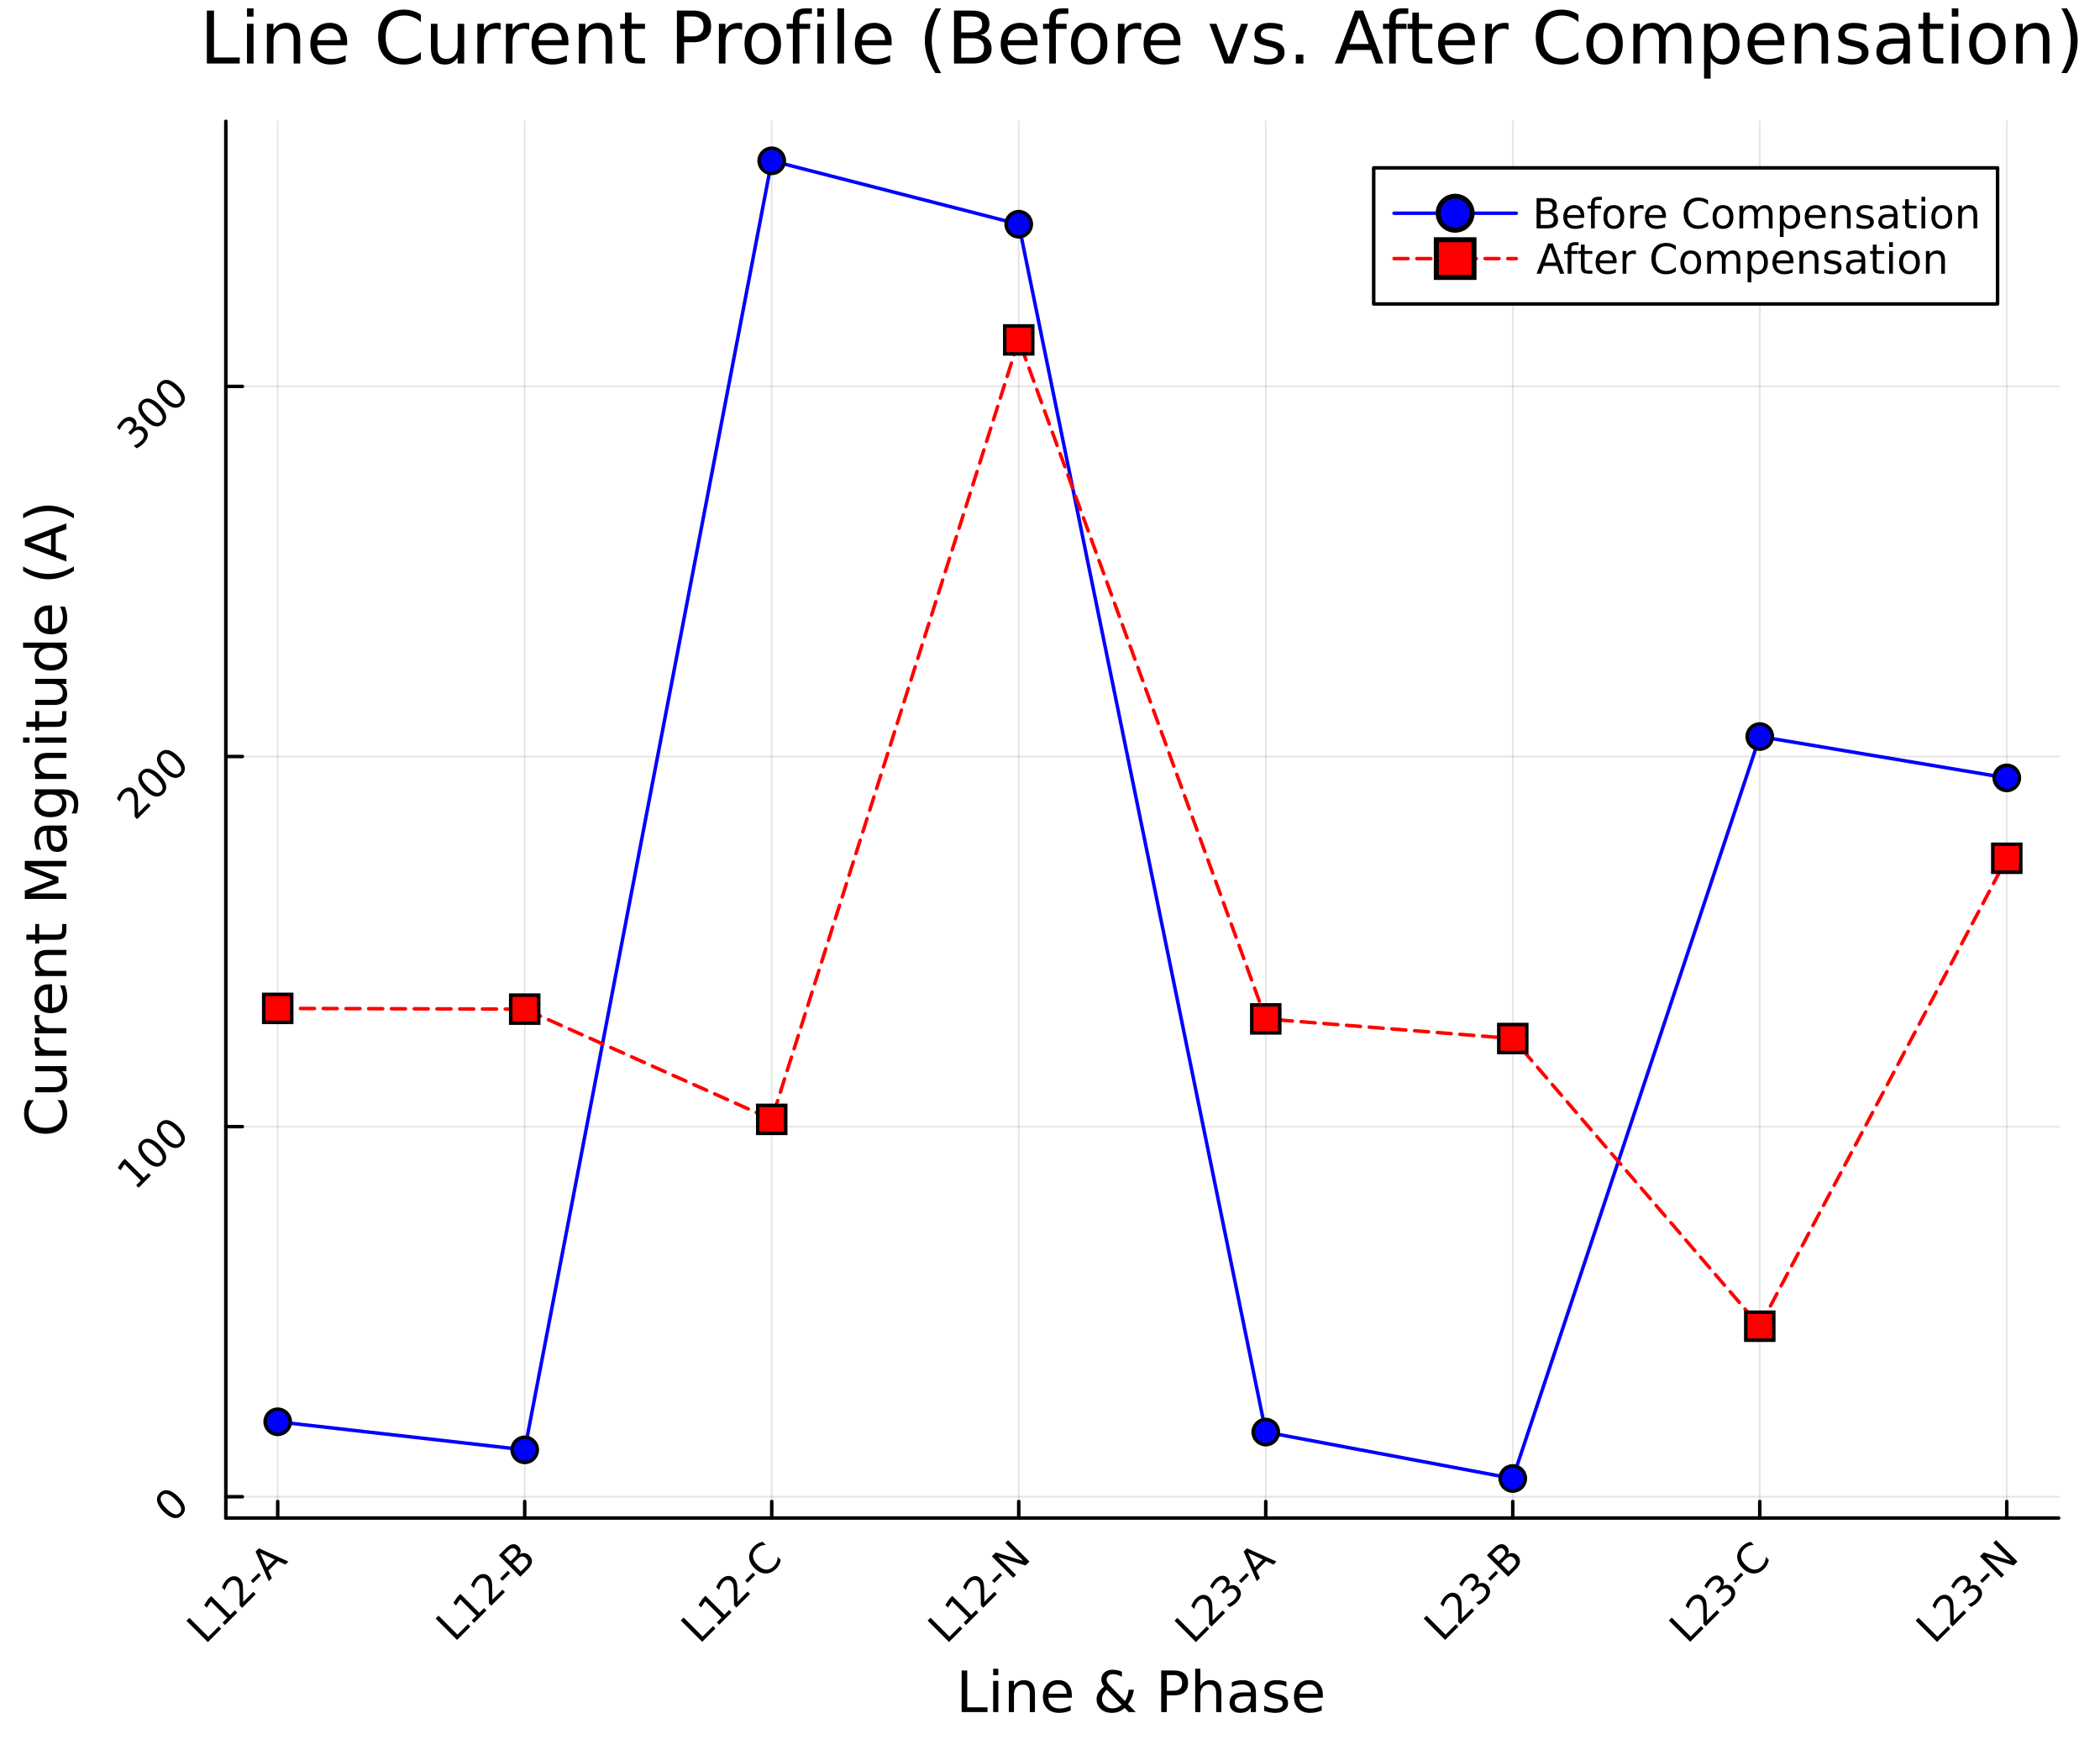 <svg xmlns="http://www.w3.org/2000/svg" xmlns:xlink="http://www.w3.org/1999/xlink" width="600" height="500" viewBox="0 0 2400 2000">
<rect x="0" y="0" width="2400" height="2000" fill="#333333" stroke="none"/>
<defs>
  <clipPath id="clip660">
    <rect x="0" y="0" width="2400" height="2000"></rect>
  </clipPath>
</defs>
<path clip-path="url(#clip660)" d="M0 2000 L2400 2000 L2400 -8.88178e-14 L0 -8.88178e-14  Z" fill="#ffffff" fill-rule="evenodd" fill-opacity="1"></path>
<defs>
  <clipPath id="clip661">
    <rect x="480" y="0" width="1681" height="1681"></rect>
  </clipPath>
</defs>
<path clip-path="url(#clip660)" d="M258.098 1734.6 L2352.76 1734.6 L2352.76 138.592 L258.098 138.592  Z" fill="#ffffff" fill-rule="evenodd" fill-opacity="1"></path>
<defs>
  <clipPath id="clip662">
    <rect x="258" y="138" width="2096" height="1597"></rect>
  </clipPath>
</defs>
<polyline clip-path="url(#clip662)" style="stroke:#000000; stroke-linecap:round; stroke-linejoin:round; stroke-width:2; stroke-opacity:0.1; fill:none" points="317.381,1734.6 317.381,138.592 "></polyline>
<polyline clip-path="url(#clip662)" style="stroke:#000000; stroke-linecap:round; stroke-linejoin:round; stroke-width:2; stroke-opacity:0.1; fill:none" points="599.68,1734.6 599.68,138.592 "></polyline>
<polyline clip-path="url(#clip662)" style="stroke:#000000; stroke-linecap:round; stroke-linejoin:round; stroke-width:2; stroke-opacity:0.1; fill:none" points="881.979,1734.6 881.979,138.592 "></polyline>
<polyline clip-path="url(#clip662)" style="stroke:#000000; stroke-linecap:round; stroke-linejoin:round; stroke-width:2; stroke-opacity:0.1; fill:none" points="1164.28,1734.6 1164.28,138.592 "></polyline>
<polyline clip-path="url(#clip662)" style="stroke:#000000; stroke-linecap:round; stroke-linejoin:round; stroke-width:2; stroke-opacity:0.1; fill:none" points="1446.58,1734.6 1446.58,138.592 "></polyline>
<polyline clip-path="url(#clip662)" style="stroke:#000000; stroke-linecap:round; stroke-linejoin:round; stroke-width:2; stroke-opacity:0.1; fill:none" points="1728.88,1734.6 1728.88,138.592 "></polyline>
<polyline clip-path="url(#clip662)" style="stroke:#000000; stroke-linecap:round; stroke-linejoin:round; stroke-width:2; stroke-opacity:0.1; fill:none" points="2011.17,1734.6 2011.17,138.592 "></polyline>
<polyline clip-path="url(#clip662)" style="stroke:#000000; stroke-linecap:round; stroke-linejoin:round; stroke-width:2; stroke-opacity:0.1; fill:none" points="2293.47,1734.6 2293.47,138.592 "></polyline>
<polyline clip-path="url(#clip662)" style="stroke:#000000; stroke-linecap:round; stroke-linejoin:round; stroke-width:2; stroke-opacity:0.1; fill:none" points="258.098,1710.28 2352.76,1710.28 "></polyline>
<polyline clip-path="url(#clip662)" style="stroke:#000000; stroke-linecap:round; stroke-linejoin:round; stroke-width:2; stroke-opacity:0.1; fill:none" points="258.098,1287.37 2352.76,1287.37 "></polyline>
<polyline clip-path="url(#clip662)" style="stroke:#000000; stroke-linecap:round; stroke-linejoin:round; stroke-width:2; stroke-opacity:0.1; fill:none" points="258.098,864.451 2352.76,864.451 "></polyline>
<polyline clip-path="url(#clip662)" style="stroke:#000000; stroke-linecap:round; stroke-linejoin:round; stroke-width:2; stroke-opacity:0.1; fill:none" points="258.098,441.537 2352.76,441.537 "></polyline>
<polyline clip-path="url(#clip660)" style="stroke:#000000; stroke-linecap:round; stroke-linejoin:round; stroke-width:4; stroke-opacity:1; fill:none" points="258.098,1734.6 2352.76,1734.6 "></polyline>
<polyline clip-path="url(#clip660)" style="stroke:#000000; stroke-linecap:round; stroke-linejoin:round; stroke-width:4; stroke-opacity:1; fill:none" points="317.381,1734.6 317.381,1715.7 "></polyline>
<polyline clip-path="url(#clip660)" style="stroke:#000000; stroke-linecap:round; stroke-linejoin:round; stroke-width:4; stroke-opacity:1; fill:none" points="599.68,1734.6 599.68,1715.7 "></polyline>
<polyline clip-path="url(#clip660)" style="stroke:#000000; stroke-linecap:round; stroke-linejoin:round; stroke-width:4; stroke-opacity:1; fill:none" points="881.979,1734.6 881.979,1715.7 "></polyline>
<polyline clip-path="url(#clip660)" style="stroke:#000000; stroke-linecap:round; stroke-linejoin:round; stroke-width:4; stroke-opacity:1; fill:none" points="1164.28,1734.6 1164.28,1715.7 "></polyline>
<polyline clip-path="url(#clip660)" style="stroke:#000000; stroke-linecap:round; stroke-linejoin:round; stroke-width:4; stroke-opacity:1; fill:none" points="1446.58,1734.6 1446.58,1715.7 "></polyline>
<polyline clip-path="url(#clip660)" style="stroke:#000000; stroke-linecap:round; stroke-linejoin:round; stroke-width:4; stroke-opacity:1; fill:none" points="1728.88,1734.6 1728.88,1715.7 "></polyline>
<polyline clip-path="url(#clip660)" style="stroke:#000000; stroke-linecap:round; stroke-linejoin:round; stroke-width:4; stroke-opacity:1; fill:none" points="2011.17,1734.6 2011.17,1715.7 "></polyline>
<polyline clip-path="url(#clip660)" style="stroke:#000000; stroke-linecap:round; stroke-linejoin:round; stroke-width:4; stroke-opacity:1; fill:none" points="2293.47,1734.6 2293.47,1715.7 "></polyline>
<path clip-path="url(#clip660)" d="M213.108 1851.96 L216.414 1848.66 L238.069 1870.31 L249.969 1858.41 L252.752 1861.2 L237.546 1876.4 L213.108 1851.96 Z" fill="#000000" fill-rule="nonzero" fill-opacity="1"></path><path clip-path="url(#clip660)" d="M254.306 1854.08 L259.708 1848.67 L241.065 1830.03 L236.367 1837.09 L233.355 1834.07 L238.02 1827.05 L241.327 1823.75 L262.982 1845.4 L268.383 1840 L271.166 1842.78 L257.089 1856.86 L254.306 1854.08 Z" fill="#000000" fill-rule="nonzero" fill-opacity="1"></path><path clip-path="url(#clip660)" d="M277.909 1830.47 L289.449 1818.93 L292.231 1821.72 L276.714 1837.23 L273.932 1834.45 Q273.866 1830.62 273.834 1824.11 Q273.801 1817.56 273.686 1815.77 Q273.49 1812.4 272.884 1810.55 Q272.279 1808.67 271.084 1807.48 Q269.136 1805.53 266.533 1805.68 Q263.947 1805.81 261.754 1808 Q260.199 1809.55 259.004 1811.83 Q257.826 1814.09 256.958 1817.15 L253.619 1813.81 Q254.814 1811.01 256.14 1808.87 Q257.466 1806.72 258.906 1805.28 Q262.703 1801.49 266.861 1801.13 Q271.018 1800.77 274.194 1803.94 Q275.7 1805.45 276.485 1807.38 Q277.271 1809.28 277.615 1812.6 Q277.68 1813.48 277.762 1817.95 Q277.827 1822.4 277.909 1830.47 Z" fill="#000000" fill-rule="nonzero" fill-opacity="1"></path><path clip-path="url(#clip660)" d="M286.699 1806.2 L295.521 1797.38 L298.206 1800.06 L289.383 1808.88 L286.699 1806.2 Z" fill="#000000" fill-rule="nonzero" fill-opacity="1"></path><path clip-path="url(#clip660)" d="M297.224 1774.36 L304.9 1791.01 L313.886 1782.02 L297.224 1774.36 M292.1 1772.97 L295.849 1769.22 L329.6 1784.35 L326.163 1787.79 L317.667 1783.74 L306.652 1794.76 L310.695 1803.25 L307.208 1806.74 L292.1 1772.97 Z" fill="#000000" fill-rule="nonzero" fill-opacity="1"></path><path clip-path="url(#clip660)" d="M497.895 1849.48 L501.201 1846.17 L522.856 1867.83 L534.756 1855.93 L537.538 1858.71 L522.332 1873.91 L497.895 1849.48 Z" fill="#000000" fill-rule="nonzero" fill-opacity="1"></path><path clip-path="url(#clip660)" d="M539.093 1851.59 L544.495 1846.19 L525.851 1827.54 L521.154 1834.6 L518.142 1831.59 L522.807 1824.56 L526.113 1821.26 L547.768 1842.91 L553.17 1837.51 L555.952 1840.29 L541.876 1854.37 L539.093 1851.59 Z" fill="#000000" fill-rule="nonzero" fill-opacity="1"></path><path clip-path="url(#clip660)" d="M562.696 1827.99 L574.236 1816.45 L577.018 1819.23 L561.501 1834.75 L558.719 1831.96 Q558.653 1828.13 558.62 1821.62 Q558.588 1815.07 558.473 1813.29 Q558.277 1809.91 557.671 1808.07 Q557.066 1806.18 555.871 1804.99 Q553.923 1803.04 551.32 1803.19 Q548.734 1803.32 546.541 1805.51 Q544.986 1807.07 543.791 1809.34 Q542.612 1811.6 541.745 1814.66 L538.406 1811.32 Q539.601 1808.52 540.927 1806.38 Q542.252 1804.24 543.693 1802.79 Q547.49 1799 551.648 1798.64 Q555.805 1798.28 558.981 1801.45 Q560.486 1802.96 561.272 1804.89 Q562.058 1806.79 562.402 1810.11 Q562.467 1811 562.549 1815.46 Q562.614 1819.92 562.696 1827.99 Z" fill="#000000" fill-rule="nonzero" fill-opacity="1"></path><path clip-path="url(#clip660)" d="M571.486 1803.71 L580.308 1794.89 L582.993 1797.57 L574.17 1806.4 L571.486 1803.71 Z" fill="#000000" fill-rule="nonzero" fill-opacity="1"></path><path clip-path="url(#clip660)" d="M586.201 1786.7 L595.154 1795.66 L600.457 1790.35 Q603.125 1787.69 603.305 1785.31 Q603.486 1782.91 601.21 1780.63 Q598.919 1778.34 596.545 1778.55 Q594.172 1778.73 591.504 1781.4 L586.201 1786.7 M576.151 1776.65 L583.516 1784.02 L588.41 1779.13 Q590.833 1776.7 591.111 1774.63 Q591.389 1772.51 589.524 1770.65 Q587.674 1768.8 585.562 1769.08 Q583.467 1769.34 581.045 1771.76 L576.151 1776.65 M570.127 1777.24 L578.573 1768.8 Q582.354 1765.02 585.972 1764.54 Q589.589 1764.07 592.486 1766.96 Q594.729 1769.21 595.007 1771.58 Q595.285 1773.95 593.583 1776.31 Q596.545 1774.4 599.557 1774.72 Q602.569 1775.02 605.057 1777.51 Q608.33 1780.78 607.889 1784.79 Q607.447 1788.8 603.338 1792.91 L594.565 1801.68 L570.127 1777.24 Z" fill="#000000" fill-rule="nonzero" fill-opacity="1"></path><path clip-path="url(#clip660)" d="M778.033 1851.64 L781.339 1848.33 L802.994 1869.99 L814.894 1858.09 L817.677 1860.87 L802.471 1876.07 L778.033 1851.64 Z" fill="#000000" fill-rule="nonzero" fill-opacity="1"></path><path clip-path="url(#clip660)" d="M819.232 1853.75 L824.633 1848.35 L805.99 1829.7 L801.292 1836.76 L798.28 1833.75 L802.945 1826.72 L806.252 1823.42 L827.907 1845.07 L833.308 1839.67 L836.091 1842.45 L822.014 1856.53 L819.232 1853.75 Z" fill="#000000" fill-rule="nonzero" fill-opacity="1"></path><path clip-path="url(#clip660)" d="M842.834 1830.15 L854.374 1818.61 L857.157 1821.39 L841.64 1836.91 L838.857 1834.12 Q838.791 1830.29 838.759 1823.78 Q838.726 1817.23 838.611 1815.45 Q838.415 1812.08 837.809 1810.23 Q837.204 1808.34 836.009 1807.15 Q834.061 1805.2 831.459 1805.35 Q828.872 1805.48 826.679 1807.67 Q825.124 1809.23 823.929 1811.5 Q822.751 1813.76 821.883 1816.82 L818.544 1813.48 Q819.739 1810.68 821.065 1808.54 Q822.391 1806.4 823.831 1804.96 Q827.628 1801.16 831.786 1800.8 Q835.943 1800.44 839.119 1803.61 Q840.625 1805.12 841.41 1807.05 Q842.196 1808.95 842.54 1812.27 Q842.605 1813.16 842.687 1817.62 Q842.753 1822.08 842.834 1830.15 Z" fill="#000000" fill-rule="nonzero" fill-opacity="1"></path><path clip-path="url(#clip660)" d="M851.624 1805.87 L860.447 1797.05 L863.131 1799.73 L854.308 1808.56 L851.624 1805.87 Z" fill="#000000" fill-rule="nonzero" fill-opacity="1"></path><path clip-path="url(#clip660)" d="M871.642 1761.79 L875.129 1765.28 Q871.904 1765.39 869.236 1766.52 Q866.585 1767.64 864.457 1769.76 Q860.266 1773.95 860.61 1778.75 Q860.938 1783.53 865.783 1788.37 Q870.611 1793.2 875.407 1793.55 Q880.186 1793.87 884.377 1789.68 Q886.505 1787.56 887.618 1784.9 Q888.747 1782.24 888.862 1779.01 L892.315 1782.47 Q891.759 1785.38 890.4 1787.92 Q889.058 1790.44 886.897 1792.6 Q881.349 1798.15 874.769 1797.95 Q868.172 1797.74 862.296 1791.86 Q856.404 1785.97 856.207 1779.39 Q855.994 1772.79 861.543 1767.24 Q863.737 1765.05 866.257 1763.71 Q868.778 1762.33 871.642 1761.79 Z" fill="#000000" fill-rule="nonzero" fill-opacity="1"></path><path clip-path="url(#clip660)" d="M1060.14 1851.83 L1063.44 1848.53 L1085.1 1870.18 L1097 1858.28 L1099.78 1861.07 L1084.57 1876.27 L1060.14 1851.83 Z" fill="#000000" fill-rule="nonzero" fill-opacity="1"></path><path clip-path="url(#clip660)" d="M1101.33 1853.95 L1106.74 1848.54 L1088.09 1829.9 L1083.39 1836.96 L1080.38 1833.94 L1085.05 1826.92 L1088.35 1823.62 L1110.01 1845.27 L1115.41 1839.87 L1118.19 1842.65 L1104.12 1856.73 L1101.33 1853.95 Z" fill="#000000" fill-rule="nonzero" fill-opacity="1"></path><path clip-path="url(#clip660)" d="M1124.94 1830.34 L1136.48 1818.8 L1139.26 1821.59 L1123.74 1837.1 L1120.96 1834.32 Q1120.89 1830.49 1120.86 1823.98 Q1120.83 1817.43 1120.71 1815.64 Q1120.52 1812.27 1119.91 1810.42 Q1119.31 1808.54 1118.11 1807.35 Q1116.16 1805.4 1113.56 1805.54 Q1110.97 1805.68 1108.78 1807.87 Q1107.23 1809.42 1106.03 1811.7 Q1104.85 1813.96 1103.99 1817.02 L1100.65 1813.68 Q1101.84 1810.88 1103.17 1808.74 Q1104.49 1806.59 1105.93 1805.15 Q1109.73 1801.35 1113.89 1800.99 Q1118.05 1800.63 1121.22 1803.81 Q1122.73 1805.32 1123.51 1807.25 Q1124.3 1809.15 1124.64 1812.47 Q1124.71 1813.35 1124.79 1817.82 Q1124.86 1822.27 1124.94 1830.34 Z" fill="#000000" fill-rule="nonzero" fill-opacity="1"></path><path clip-path="url(#clip660)" d="M1133.73 1806.07 L1142.55 1797.25 L1145.23 1799.93 L1136.41 1808.75 L1133.73 1806.07 Z" fill="#000000" fill-rule="nonzero" fill-opacity="1"></path><path clip-path="url(#clip660)" d="M1133.56 1778.41 L1138.02 1773.95 L1169.29 1783.56 L1148.85 1763.12 L1152.06 1759.91 L1176.5 1784.35 L1172.04 1788.8 L1140.76 1779.19 L1161.21 1799.64 L1158 1802.84 L1133.56 1778.41 Z" fill="#000000" fill-rule="nonzero" fill-opacity="1"></path><path clip-path="url(#clip660)" d="M1342.3 1851.96 L1345.61 1848.66 L1367.26 1870.31 L1379.16 1858.41 L1381.95 1861.2 L1366.74 1876.4 L1342.3 1851.96 Z" fill="#000000" fill-rule="nonzero" fill-opacity="1"></path><path clip-path="url(#clip660)" d="M1385.78 1851.8 L1397.32 1840.26 L1400.1 1843.04 L1384.58 1858.56 L1381.8 1855.78 Q1381.73 1851.95 1381.7 1845.43 Q1381.67 1838.89 1381.55 1837.1 Q1381.36 1833.73 1380.75 1831.88 Q1380.15 1830 1378.95 1828.8 Q1377 1826.86 1374.4 1827 Q1371.82 1827.13 1369.62 1829.33 Q1368.07 1830.88 1366.87 1833.16 Q1365.69 1835.42 1364.83 1838.48 L1361.49 1835.14 Q1362.68 1832.34 1364.01 1830.2 Q1365.33 1828.05 1366.77 1826.61 Q1370.57 1822.81 1374.73 1822.45 Q1378.89 1822.09 1382.06 1825.27 Q1383.57 1826.77 1384.35 1828.71 Q1385.14 1830.6 1385.48 1833.93 Q1385.55 1834.81 1385.63 1839.28 Q1385.7 1843.73 1385.78 1851.8 Z" fill="#000000" fill-rule="nonzero" fill-opacity="1"></path><path clip-path="url(#clip660)" d="M1403.88 1812.91 Q1406.76 1811.04 1409.69 1811.32 Q1412.64 1811.58 1414.99 1813.94 Q1418.61 1817.56 1418.1 1822.03 Q1417.6 1826.5 1413.01 1831.08 Q1411.48 1832.62 1409.53 1833.94 Q1407.61 1835.27 1405.27 1836.4 L1402.08 1833.21 Q1404.26 1832.63 1406.3 1831.41 Q1408.35 1830.18 1410.13 1828.39 Q1413.24 1825.28 1413.64 1822.44 Q1414.04 1819.57 1411.7 1817.23 Q1409.54 1815.07 1406.81 1815.38 Q1404.08 1815.66 1401.38 1818.36 L1398.53 1821.21 L1395.81 1818.49 L1398.79 1815.51 Q1401.23 1813.07 1401.56 1810.82 Q1401.87 1808.54 1400.03 1806.71 Q1398.15 1804.82 1395.81 1805.17 Q1393.47 1805.48 1390.98 1807.97 Q1389.62 1809.33 1388.36 1811.18 Q1387.1 1813.02 1385.86 1815.51 L1382.91 1812.57 Q1384.27 1810.16 1385.65 1808.26 Q1387.04 1806.35 1388.49 1804.89 Q1392.26 1801.13 1396.17 1800.65 Q1400.07 1800.16 1402.98 1803.07 Q1405.01 1805.1 1405.26 1807.67 Q1405.48 1810.23 1403.88 1812.91 Z" fill="#000000" fill-rule="nonzero" fill-opacity="1"></path><path clip-path="url(#clip660)" d="M1415.89 1806.2 L1424.72 1797.38 L1427.4 1800.06 L1418.58 1808.88 L1415.89 1806.2 Z" fill="#000000" fill-rule="nonzero" fill-opacity="1"></path><path clip-path="url(#clip660)" d="M1426.42 1774.36 L1434.1 1791.01 L1443.08 1782.02 L1426.42 1774.36 M1421.3 1772.97 L1425.04 1769.22 L1458.8 1784.35 L1455.36 1787.79 L1446.86 1783.74 L1435.85 1794.76 L1439.89 1803.25 L1436.4 1806.74 L1421.3 1772.97 Z" fill="#000000" fill-rule="nonzero" fill-opacity="1"></path><path clip-path="url(#clip660)" d="M1627.09 1849.48 L1630.4 1846.17 L1652.05 1867.83 L1663.95 1855.93 L1666.73 1858.71 L1651.53 1873.91 L1627.09 1849.48 Z" fill="#000000" fill-rule="nonzero" fill-opacity="1"></path><path clip-path="url(#clip660)" d="M1670.56 1849.31 L1682.1 1837.77 L1684.89 1840.56 L1669.37 1856.07 L1666.59 1853.29 Q1666.52 1849.46 1666.49 1842.95 Q1666.46 1836.4 1666.34 1834.61 Q1666.14 1831.24 1665.54 1829.39 Q1664.93 1827.51 1663.74 1826.32 Q1661.79 1824.37 1659.19 1824.52 Q1656.6 1824.65 1654.41 1826.84 Q1652.85 1828.39 1651.66 1830.67 Q1650.48 1832.93 1649.61 1835.99 L1646.27 1832.65 Q1647.47 1829.85 1648.79 1827.71 Q1650.12 1825.56 1651.56 1824.12 Q1655.36 1820.33 1659.52 1819.96 Q1663.67 1819.6 1666.85 1822.78 Q1668.35 1824.29 1669.14 1826.22 Q1669.93 1828.12 1670.27 1831.44 Q1670.33 1832.32 1670.42 1836.79 Q1670.48 1841.24 1670.56 1849.31 Z" fill="#000000" fill-rule="nonzero" fill-opacity="1"></path><path clip-path="url(#clip660)" d="M1688.67 1810.42 Q1691.55 1808.56 1694.48 1808.83 Q1697.42 1809.1 1699.78 1811.45 Q1703.4 1815.07 1702.89 1819.54 Q1702.38 1824.01 1697.8 1828.59 Q1696.26 1830.13 1694.31 1831.46 Q1692.4 1832.78 1690.06 1833.91 L1686.87 1830.72 Q1689.04 1830.15 1691.09 1828.92 Q1693.14 1827.69 1694.92 1825.91 Q1698.03 1822.8 1698.42 1819.95 Q1698.83 1817.08 1696.49 1814.74 Q1694.33 1812.58 1691.6 1812.89 Q1688.86 1813.17 1686.16 1815.87 L1683.31 1818.72 L1680.6 1816 L1683.58 1813.02 Q1686.02 1810.59 1686.34 1808.33 Q1686.65 1806.05 1684.82 1804.22 Q1682.94 1802.34 1680.6 1802.68 Q1678.26 1802.99 1675.77 1805.48 Q1674.41 1806.84 1673.15 1808.69 Q1671.89 1810.54 1670.65 1813.02 L1667.7 1810.08 Q1669.06 1807.67 1670.43 1805.77 Q1671.82 1803.86 1673.28 1802.4 Q1677.05 1798.64 1680.96 1798.16 Q1684.85 1797.67 1687.77 1800.59 Q1689.8 1802.61 1690.04 1805.18 Q1690.27 1807.74 1688.67 1810.42 Z" fill="#000000" fill-rule="nonzero" fill-opacity="1"></path><path clip-path="url(#clip660)" d="M1700.68 1803.71 L1709.5 1794.89 L1712.19 1797.57 L1703.37 1806.4 L1700.68 1803.71 Z" fill="#000000" fill-rule="nonzero" fill-opacity="1"></path><path clip-path="url(#clip660)" d="M1715.4 1786.7 L1724.35 1795.66 L1729.65 1790.35 Q1732.32 1787.69 1732.5 1785.31 Q1732.68 1782.91 1730.41 1780.63 Q1728.11 1778.34 1725.74 1778.55 Q1723.37 1778.73 1720.7 1781.4 L1715.4 1786.7 M1705.35 1776.65 L1712.71 1784.02 L1717.61 1779.13 Q1720.03 1776.7 1720.31 1774.63 Q1720.58 1772.51 1718.72 1770.65 Q1716.87 1768.8 1714.76 1769.08 Q1712.66 1769.34 1710.24 1771.76 L1705.35 1776.65 M1699.32 1777.24 L1707.77 1768.8 Q1711.55 1765.02 1715.17 1764.54 Q1718.78 1764.07 1721.68 1766.96 Q1723.92 1769.21 1724.2 1771.58 Q1724.48 1773.95 1722.78 1776.31 Q1725.74 1774.4 1728.75 1774.72 Q1731.76 1775.02 1734.25 1777.51 Q1737.53 1780.78 1737.08 1784.79 Q1736.64 1788.8 1732.53 1792.91 L1723.76 1801.68 L1699.32 1777.24 Z" fill="#000000" fill-rule="nonzero" fill-opacity="1"></path><path clip-path="url(#clip660)" d="M1907.23 1851.64 L1910.53 1848.33 L1932.19 1869.99 L1944.09 1858.09 L1946.87 1860.87 L1931.67 1876.07 L1907.23 1851.64 Z" fill="#000000" fill-rule="nonzero" fill-opacity="1"></path><path clip-path="url(#clip660)" d="M1950.7 1851.47 L1962.24 1839.93 L1965.02 1842.72 L1949.51 1858.23 L1946.72 1855.45 Q1946.66 1851.62 1946.63 1845.11 Q1946.59 1838.56 1946.48 1836.78 Q1946.28 1833.4 1945.68 1831.55 Q1945.07 1829.67 1943.88 1828.48 Q1941.93 1826.53 1939.33 1826.68 Q1936.74 1826.81 1934.55 1829 Q1932.99 1830.56 1931.8 1832.83 Q1930.62 1835.09 1929.75 1838.15 L1926.41 1834.81 Q1927.61 1832.01 1928.93 1829.87 Q1930.26 1827.72 1931.7 1826.28 Q1935.5 1822.49 1939.65 1822.13 Q1943.81 1821.77 1946.99 1824.94 Q1948.49 1826.45 1949.28 1828.38 Q1950.06 1830.28 1950.41 1833.6 Q1950.47 1834.48 1950.55 1838.95 Q1950.62 1843.4 1950.7 1851.47 Z" fill="#000000" fill-rule="nonzero" fill-opacity="1"></path><path clip-path="url(#clip660)" d="M1968.81 1812.58 Q1971.69 1810.72 1974.62 1811 Q1977.56 1811.26 1979.92 1813.61 Q1983.54 1817.23 1983.03 1821.7 Q1982.52 1826.17 1977.94 1830.75 Q1976.4 1832.29 1974.45 1833.62 Q1972.54 1834.94 1970.2 1836.07 L1967 1832.88 Q1969.18 1832.31 1971.23 1831.08 Q1973.27 1829.85 1975.06 1828.07 Q1978.17 1824.96 1978.56 1822.11 Q1978.97 1819.24 1976.63 1816.9 Q1974.47 1814.74 1971.74 1815.05 Q1969 1815.33 1966.3 1818.03 L1963.45 1820.88 L1960.74 1818.16 L1963.71 1815.19 Q1966.15 1812.75 1966.48 1810.49 Q1966.79 1808.21 1964.96 1806.38 Q1963.08 1804.5 1960.74 1804.84 Q1958.4 1805.15 1955.91 1807.64 Q1954.55 1809 1953.29 1810.85 Q1952.03 1812.7 1950.78 1815.19 L1947.84 1812.24 Q1949.2 1809.83 1950.57 1807.93 Q1951.96 1806.02 1953.42 1804.56 Q1957.18 1800.8 1961.1 1800.32 Q1964.99 1799.83 1967.91 1802.75 Q1969.93 1804.78 1970.18 1807.35 Q1970.41 1809.9 1968.81 1812.58 Z" fill="#000000" fill-rule="nonzero" fill-opacity="1"></path><path clip-path="url(#clip660)" d="M1980.82 1805.87 L1989.64 1797.05 L1992.33 1799.73 L1983.5 1808.56 L1980.82 1805.87 Z" fill="#000000" fill-rule="nonzero" fill-opacity="1"></path><path clip-path="url(#clip660)" d="M2000.84 1761.79 L2004.32 1765.28 Q2001.1 1765.39 1998.43 1766.52 Q1995.78 1767.64 1993.65 1769.76 Q1989.46 1773.95 1989.81 1778.75 Q1990.13 1783.53 1994.98 1788.37 Q1999.81 1793.2 2004.6 1793.55 Q2009.38 1793.87 2013.57 1789.68 Q2015.7 1787.56 2016.81 1784.9 Q2017.94 1782.24 2018.06 1779.01 L2021.51 1782.47 Q2020.95 1785.38 2019.6 1787.92 Q2018.25 1790.44 2016.09 1792.6 Q2010.54 1798.15 2003.96 1797.95 Q1997.37 1797.74 1991.49 1791.86 Q1985.6 1785.97 1985.4 1779.39 Q1985.19 1772.79 1990.74 1767.24 Q1992.93 1765.05 1995.45 1763.71 Q1997.97 1762.33 2000.84 1761.79 Z" fill="#000000" fill-rule="nonzero" fill-opacity="1"></path><path clip-path="url(#clip660)" d="M2189.33 1851.83 L2192.64 1848.53 L2214.29 1870.18 L2226.19 1858.28 L2228.97 1861.07 L2213.77 1876.27 L2189.33 1851.83 Z" fill="#000000" fill-rule="nonzero" fill-opacity="1"></path><path clip-path="url(#clip660)" d="M2232.8 1851.67 L2244.34 1840.13 L2247.13 1842.91 L2231.61 1858.43 L2228.83 1855.65 Q2228.76 1851.82 2228.73 1845.3 Q2228.7 1838.76 2228.58 1836.97 Q2228.39 1833.6 2227.78 1831.75 Q2227.17 1829.87 2225.98 1828.67 Q2224.03 1826.72 2221.43 1826.87 Q2218.84 1827 2216.65 1829.2 Q2215.09 1830.75 2213.9 1833.03 Q2212.72 1835.29 2211.85 1838.35 L2208.51 1835.01 Q2209.71 1832.21 2211.04 1830.06 Q2212.36 1827.92 2213.8 1826.48 Q2217.6 1822.68 2221.76 1822.32 Q2225.91 1821.96 2229.09 1825.14 Q2230.59 1826.64 2231.38 1828.57 Q2232.17 1830.47 2232.51 1833.8 Q2232.58 1834.68 2232.66 1839.15 Q2232.72 1843.6 2232.8 1851.67 Z" fill="#000000" fill-rule="nonzero" fill-opacity="1"></path><path clip-path="url(#clip660)" d="M2250.91 1812.78 Q2253.79 1810.91 2256.72 1811.19 Q2259.66 1811.45 2262.02 1813.81 Q2265.64 1817.43 2265.13 1821.9 Q2264.62 1826.36 2260.04 1830.95 Q2258.5 1832.49 2256.55 1833.81 Q2254.64 1835.14 2252.3 1836.27 L2249.11 1833.08 Q2251.28 1832.5 2253.33 1831.28 Q2255.38 1830.05 2257.16 1828.26 Q2260.27 1825.15 2260.66 1822.31 Q2261.07 1819.44 2258.73 1817.1 Q2256.57 1814.94 2253.84 1815.25 Q2251.1 1815.53 2248.4 1818.23 L2245.56 1821.08 L2242.84 1818.36 L2245.82 1815.38 Q2248.26 1812.94 2248.58 1810.68 Q2248.89 1808.41 2247.06 1806.58 Q2245.18 1804.69 2242.84 1805.04 Q2240.5 1805.35 2238.01 1807.84 Q2236.65 1809.19 2235.39 1811.04 Q2234.13 1812.89 2232.89 1815.38 L2229.94 1812.44 Q2231.3 1810.03 2232.67 1808.13 Q2234.07 1806.22 2235.52 1804.76 Q2239.29 1800.99 2243.2 1800.52 Q2247.09 1800.03 2250.01 1802.94 Q2252.04 1804.97 2252.28 1807.54 Q2252.51 1810.09 2250.91 1812.78 Z" fill="#000000" fill-rule="nonzero" fill-opacity="1"></path><path clip-path="url(#clip660)" d="M2262.92 1806.07 L2271.74 1797.25 L2274.43 1799.93 L2265.61 1808.75 L2262.92 1806.07 Z" fill="#000000" fill-rule="nonzero" fill-opacity="1"></path><path clip-path="url(#clip660)" d="M2262.76 1778.41 L2267.21 1773.95 L2298.49 1783.56 L2278.05 1763.12 L2281.25 1759.91 L2305.69 1784.35 L2301.24 1788.8 L2269.96 1779.19 L2290.4 1799.64 L2287.2 1802.84 L2262.76 1778.41 Z" fill="#000000" fill-rule="nonzero" fill-opacity="1"></path><path clip-path="url(#clip660)" d="M1098.99 1908.82 L1105.42 1908.82 L1105.42 1950.92 L1128.56 1950.92 L1128.56 1956.34 L1098.99 1956.34 L1098.99 1908.82 Z" fill="#000000" fill-rule="nonzero" fill-opacity="1"></path><path clip-path="url(#clip660)" d="M1135.05 1920.69 L1140.91 1920.69 L1140.91 1956.34 L1135.05 1956.34 L1135.05 1920.69 M1135.05 1906.81 L1140.91 1906.81 L1140.91 1914.23 L1135.05 1914.23 L1135.05 1906.81 Z" fill="#000000" fill-rule="nonzero" fill-opacity="1"></path><path clip-path="url(#clip660)" d="M1182.79 1934.82 L1182.79 1956.34 L1176.94 1956.34 L1176.94 1935.01 Q1176.94 1929.95 1174.96 1927.44 Q1172.99 1924.92 1169.04 1924.92 Q1164.3 1924.92 1161.56 1927.94 Q1158.82 1930.97 1158.82 1936.19 L1158.82 1956.34 L1152.94 1956.34 L1152.94 1920.69 L1158.82 1920.69 L1158.82 1926.23 Q1160.93 1923.01 1163.76 1921.42 Q1166.62 1919.83 1170.35 1919.83 Q1176.49 1919.83 1179.64 1923.65 Q1182.79 1927.44 1182.79 1934.82 Z" fill="#000000" fill-rule="nonzero" fill-opacity="1"></path><path clip-path="url(#clip660)" d="M1224.96 1937.05 L1224.96 1939.91 L1198.04 1939.91 Q1198.42 1945.96 1201.67 1949.14 Q1204.94 1952.29 1210.77 1952.29 Q1214.14 1952.29 1217.29 1951.47 Q1220.48 1950.64 1223.6 1948.98 L1223.6 1954.52 Q1220.44 1955.86 1217.13 1956.56 Q1213.82 1957.26 1210.42 1957.26 Q1201.89 1957.26 1196.89 1952.29 Q1191.93 1947.33 1191.93 1938.86 Q1191.93 1930.11 1196.64 1924.98 Q1201.38 1919.83 1209.4 1919.83 Q1216.59 1919.83 1220.76 1924.48 Q1224.96 1929.09 1224.96 1937.05 M1219.11 1935.33 Q1219.04 1930.52 1216.4 1927.66 Q1213.79 1924.79 1209.46 1924.79 Q1204.56 1924.79 1201.6 1927.56 Q1198.67 1930.33 1198.23 1935.36 L1219.11 1935.33 Z" fill="#000000" fill-rule="nonzero" fill-opacity="1"></path><path clip-path="url(#clip660)" d="M1265 1930.78 Q1262.11 1933.36 1260.74 1935.93 Q1259.4 1938.48 1259.4 1941.28 Q1259.4 1945.93 1262.78 1949.02 Q1266.15 1952.1 1271.24 1952.1 Q1274.27 1952.1 1276.91 1951.12 Q1279.55 1950.1 1281.87 1948.06 L1265 1930.78 M1269.49 1927.21 L1285.66 1943.76 Q1287.54 1940.93 1288.59 1937.72 Q1289.64 1934.47 1289.83 1930.84 L1295.75 1930.84 Q1295.37 1935.04 1293.71 1939.15 Q1292.06 1943.25 1289.1 1947.26 L1297.98 1956.34 L1289.96 1956.34 L1285.41 1951.66 Q1282.1 1954.49 1278.47 1955.89 Q1274.84 1957.26 1270.67 1957.26 Q1263 1957.26 1258.13 1952.9 Q1253.26 1948.51 1253.26 1941.66 Q1253.26 1937.59 1255.39 1934.02 Q1257.53 1930.43 1261.79 1927.28 Q1260.26 1925.27 1259.47 1923.3 Q1258.67 1921.29 1258.67 1919.38 Q1258.67 1914.23 1262.2 1911.11 Q1265.74 1907.96 1271.59 1907.96 Q1274.24 1907.96 1276.85 1908.53 Q1279.49 1909.1 1282.19 1910.25 L1282.19 1916.04 Q1279.42 1914.54 1276.91 1913.78 Q1274.39 1912.99 1272.23 1912.99 Q1268.89 1912.99 1266.79 1914.77 Q1264.72 1916.52 1264.72 1919.32 Q1264.72 1920.94 1265.64 1922.6 Q1266.6 1924.22 1269.49 1927.21 Z" fill="#000000" fill-rule="nonzero" fill-opacity="1"></path><path clip-path="url(#clip660)" d="M1333.53 1914.1 L1333.53 1931.95 L1341.62 1931.95 Q1346.1 1931.95 1348.55 1929.63 Q1351.01 1927.31 1351.01 1923.01 Q1351.01 1918.75 1348.55 1916.42 Q1346.1 1914.1 1341.62 1914.1 L1333.53 1914.1 M1327.1 1908.82 L1341.62 1908.82 Q1349.61 1908.82 1353.68 1912.44 Q1357.79 1916.04 1357.79 1923.01 Q1357.79 1930.05 1353.68 1933.64 Q1349.61 1937.24 1341.62 1937.24 L1333.53 1937.24 L1333.53 1956.34 L1327.1 1956.34 L1327.1 1908.82 Z" fill="#000000" fill-rule="nonzero" fill-opacity="1"></path><path clip-path="url(#clip660)" d="M1395.79 1934.82 L1395.79 1956.34 L1389.93 1956.34 L1389.93 1935.01 Q1389.93 1929.95 1387.96 1927.44 Q1385.99 1924.92 1382.04 1924.92 Q1377.3 1924.92 1374.56 1927.94 Q1371.82 1930.97 1371.82 1936.19 L1371.82 1956.34 L1365.93 1956.34 L1365.93 1906.81 L1371.82 1906.81 L1371.82 1926.23 Q1373.92 1923.01 1376.75 1921.42 Q1379.62 1919.83 1383.34 1919.83 Q1389.49 1919.83 1392.64 1923.65 Q1395.79 1927.44 1395.79 1934.82 Z" fill="#000000" fill-rule="nonzero" fill-opacity="1"></path><path clip-path="url(#clip660)" d="M1423.67 1938.42 Q1416.57 1938.42 1413.84 1940.04 Q1411.1 1941.66 1411.1 1945.58 Q1411.1 1948.7 1413.13 1950.54 Q1415.2 1952.36 1418.74 1952.36 Q1423.61 1952.36 1426.53 1948.92 Q1429.49 1945.45 1429.49 1939.72 L1429.49 1938.42 L1423.67 1938.42 M1435.35 1936 L1435.35 1956.34 L1429.49 1956.34 L1429.49 1950.92 Q1427.49 1954.17 1424.5 1955.73 Q1421.51 1957.26 1417.18 1957.26 Q1411.7 1957.26 1408.46 1954.2 Q1405.24 1951.12 1405.24 1945.96 Q1405.24 1939.94 1409.25 1936.89 Q1413.29 1933.83 1421.28 1933.83 L1429.49 1933.83 L1429.49 1933.26 Q1429.49 1929.22 1426.82 1927.02 Q1424.18 1924.79 1419.37 1924.79 Q1416.32 1924.79 1413.42 1925.53 Q1410.52 1926.26 1407.85 1927.72 L1407.85 1922.31 Q1411.07 1921.07 1414.09 1920.46 Q1417.11 1919.83 1419.98 1919.83 Q1427.71 1919.83 1431.53 1923.84 Q1435.35 1927.85 1435.35 1936 Z" fill="#000000" fill-rule="nonzero" fill-opacity="1"></path><path clip-path="url(#clip660)" d="M1470.14 1921.74 L1470.14 1927.28 Q1467.66 1926 1464.98 1925.37 Q1462.31 1924.73 1459.45 1924.73 Q1455.08 1924.73 1452.89 1926.07 Q1450.72 1927.4 1450.72 1930.08 Q1450.72 1932.11 1452.28 1933.29 Q1453.84 1934.44 1458.55 1935.49 L1460.56 1935.93 Q1466.8 1937.27 1469.41 1939.72 Q1472.05 1942.14 1472.05 1946.5 Q1472.05 1951.47 1468.1 1954.36 Q1464.19 1957.26 1457.31 1957.26 Q1454.45 1957.26 1451.33 1956.69 Q1448.24 1956.14 1444.8 1955.03 L1444.8 1948.98 Q1448.05 1950.67 1451.2 1951.53 Q1454.35 1952.36 1457.44 1952.36 Q1461.58 1952.36 1463.81 1950.96 Q1466.03 1949.52 1466.03 1946.95 Q1466.03 1944.56 1464.41 1943.29 Q1462.82 1942.01 1457.38 1940.84 L1455.34 1940.36 Q1449.9 1939.21 1447.48 1936.86 Q1445.06 1934.47 1445.06 1930.33 Q1445.06 1925.3 1448.62 1922.57 Q1452.19 1919.83 1458.75 1919.83 Q1461.99 1919.83 1464.86 1920.31 Q1467.72 1920.78 1470.14 1921.74 Z" fill="#000000" fill-rule="nonzero" fill-opacity="1"></path><path clip-path="url(#clip660)" d="M1511.87 1937.05 L1511.87 1939.91 L1484.94 1939.91 Q1485.32 1945.96 1488.57 1949.14 Q1491.85 1952.29 1497.67 1952.29 Q1501.05 1952.29 1504.2 1951.47 Q1507.38 1950.64 1510.5 1948.98 L1510.5 1954.52 Q1507.35 1955.86 1504.04 1956.56 Q1500.73 1957.26 1497.32 1957.26 Q1488.79 1957.26 1483.79 1952.29 Q1478.83 1947.33 1478.83 1938.86 Q1478.83 1930.11 1483.54 1924.98 Q1488.28 1919.83 1496.3 1919.83 Q1503.5 1919.83 1507.67 1924.48 Q1511.87 1929.09 1511.87 1937.05 M1506.01 1935.33 Q1505.95 1930.52 1503.31 1927.66 Q1500.7 1924.79 1496.37 1924.79 Q1491.46 1924.79 1488.5 1927.56 Q1485.58 1930.33 1485.13 1935.36 L1506.01 1935.33 Z" fill="#000000" fill-rule="nonzero" fill-opacity="1"></path><polyline clip-path="url(#clip660)" style="stroke:#000000; stroke-linecap:round; stroke-linejoin:round; stroke-width:4; stroke-opacity:1; fill:none" points="258.098,1734.6 258.098,138.592 "></polyline>
<polyline clip-path="url(#clip660)" style="stroke:#000000; stroke-linecap:round; stroke-linejoin:round; stroke-width:4; stroke-opacity:1; fill:none" points="258.098,1710.28 276.996,1710.28 "></polyline>
<polyline clip-path="url(#clip660)" style="stroke:#000000; stroke-linecap:round; stroke-linejoin:round; stroke-width:4; stroke-opacity:1; fill:none" points="258.098,1287.37 276.996,1287.37 "></polyline>
<polyline clip-path="url(#clip660)" style="stroke:#000000; stroke-linecap:round; stroke-linejoin:round; stroke-width:4; stroke-opacity:1; fill:none" points="258.098,864.451 276.996,864.451 "></polyline>
<polyline clip-path="url(#clip660)" style="stroke:#000000; stroke-linecap:round; stroke-linejoin:round; stroke-width:4; stroke-opacity:1; fill:none" points="258.098,441.537 276.996,441.537 "></polyline>
<path clip-path="url(#clip660)" d="M185.282 1708.68 Q182.729 1711.24 183.956 1715.05 Q185.184 1718.83 190.225 1723.87 Q195.25 1728.9 199.048 1730.14 Q202.845 1731.35 205.399 1728.8 Q207.969 1726.23 206.741 1722.45 Q205.513 1718.63 200.488 1713.61 Q195.447 1708.57 191.649 1707.36 Q187.852 1706.11 185.282 1708.68 M182.663 1706.06 Q186.772 1701.96 192.19 1703.05 Q197.607 1704.12 203.795 1710.3 Q209.965 1716.47 211.046 1721.91 Q212.126 1727.31 208.018 1731.42 Q203.909 1735.53 198.491 1734.46 Q193.074 1733.37 186.903 1727.2 Q180.716 1721.01 179.635 1715.61 Q178.555 1710.17 182.663 1706.06 Z" fill="#000000" fill-rule="nonzero" fill-opacity="1"></path><path clip-path="url(#clip660)" d="M155.607 1354.4 L161.008 1349 L142.365 1330.36 L137.667 1337.41 L134.656 1334.4 L139.321 1327.38 L142.627 1324.07 L164.282 1345.73 L169.683 1340.32 L172.466 1343.11 L158.389 1357.18 L155.607 1354.4 Z" fill="#000000" fill-rule="nonzero" fill-opacity="1"></path><path clip-path="url(#clip660)" d="M163.955 1307.1 Q161.401 1309.65 162.629 1313.46 Q163.856 1317.25 168.898 1322.29 Q173.923 1327.31 177.72 1328.56 Q181.518 1329.77 184.071 1327.21 Q186.641 1324.64 185.413 1320.86 Q184.186 1317.05 179.161 1312.02 Q174.119 1306.98 170.322 1305.77 Q166.524 1304.53 163.955 1307.1 M161.336 1304.48 Q165.444 1300.37 170.862 1301.47 Q176.28 1302.53 182.467 1308.72 Q188.638 1314.89 189.718 1320.32 Q190.798 1325.72 186.69 1329.83 Q182.582 1333.94 177.164 1332.88 Q171.746 1331.78 165.575 1325.61 Q159.388 1319.42 158.308 1314.02 Q157.227 1308.59 161.336 1304.48 Z" fill="#000000" fill-rule="nonzero" fill-opacity="1"></path><path clip-path="url(#clip660)" d="M185.282 1285.77 Q182.729 1288.32 183.956 1292.14 Q185.184 1295.92 190.225 1300.96 Q195.25 1305.98 199.048 1307.23 Q202.845 1308.44 205.399 1305.89 Q207.969 1303.32 206.741 1299.53 Q205.513 1295.72 200.488 1290.7 Q195.447 1285.65 191.649 1284.44 Q187.852 1283.2 185.282 1285.77 M182.663 1283.15 Q186.772 1279.04 192.19 1280.14 Q197.607 1281.2 203.795 1287.39 Q209.965 1293.56 211.046 1298.99 Q212.126 1304.4 208.018 1308.5 Q203.909 1312.61 198.491 1311.55 Q193.074 1310.45 186.903 1304.28 Q180.716 1298.09 179.635 1292.69 Q178.555 1287.26 182.663 1283.15 Z" fill="#000000" fill-rule="nonzero" fill-opacity="1"></path><path clip-path="url(#clip660)" d="M157.882 929.212 L169.422 917.672 L172.204 920.455 L156.687 935.972 L153.905 933.189 Q153.839 929.359 153.806 922.845 Q153.774 916.297 153.659 914.513 Q153.463 911.141 152.857 909.292 Q152.251 907.409 151.057 906.215 Q149.109 904.267 146.506 904.414 Q143.92 904.545 141.727 906.738 Q140.172 908.293 138.977 910.569 Q137.798 912.827 136.931 915.888 L133.592 912.549 Q134.787 909.75 136.112 907.606 Q137.438 905.462 138.879 904.021 Q142.676 900.224 146.834 899.864 Q150.991 899.504 154.166 902.679 Q155.672 904.185 156.458 906.116 Q157.244 908.015 157.587 911.338 Q157.653 912.222 157.735 916.69 Q157.8 921.142 157.882 929.212 Z" fill="#000000" fill-rule="nonzero" fill-opacity="1"></path><path clip-path="url(#clip660)" d="M163.955 884.183 Q161.401 886.737 162.629 890.55 Q163.856 894.331 168.898 899.373 Q173.923 904.398 177.72 905.642 Q181.518 906.853 184.071 904.3 Q186.641 901.73 185.413 897.949 Q184.186 894.135 179.161 889.11 Q174.119 884.069 170.322 882.857 Q166.524 881.613 163.955 884.183 M161.336 881.564 Q165.444 877.456 170.862 878.552 Q176.28 879.616 182.467 885.804 Q188.638 891.974 189.718 897.409 Q190.798 902.81 186.69 906.918 Q182.582 911.027 177.164 909.963 Q171.746 908.866 165.575 902.695 Q159.388 896.508 158.308 891.107 Q157.227 885.673 161.336 881.564 Z" fill="#000000" fill-rule="nonzero" fill-opacity="1"></path><path clip-path="url(#clip660)" d="M185.282 862.855 Q182.729 865.409 183.956 869.223 Q185.184 873.004 190.225 878.045 Q195.25 883.07 199.048 884.314 Q202.845 885.525 205.399 882.972 Q207.969 880.402 206.741 876.621 Q205.513 872.807 200.488 867.782 Q195.447 862.741 191.649 861.53 Q187.852 860.286 185.282 862.855 M182.663 860.237 Q186.772 856.128 192.19 857.225 Q197.607 858.289 203.795 864.476 Q209.965 870.647 211.046 876.081 Q212.126 881.482 208.018 885.591 Q203.909 889.699 198.491 888.635 Q193.074 887.539 186.903 881.368 Q180.716 875.181 179.635 869.779 Q178.555 864.345 182.663 860.237 Z" fill="#000000" fill-rule="nonzero" fill-opacity="1"></path><path clip-path="url(#clip660)" d="M154.658 488.735 Q157.538 486.869 160.468 487.147 Q163.414 487.409 165.771 489.766 Q169.389 493.384 168.881 497.852 Q168.374 502.321 163.791 506.904 Q162.252 508.442 160.305 509.768 Q158.389 511.094 156.049 512.223 L152.857 509.031 Q155.034 508.459 157.08 507.231 Q159.126 506.003 160.91 504.219 Q164.02 501.109 164.413 498.261 Q164.822 495.397 162.481 493.056 Q160.321 490.896 157.587 491.207 Q154.854 491.485 152.153 494.186 L149.305 497.034 L146.588 494.316 L149.567 491.337 Q152.006 488.899 152.333 486.64 Q152.644 484.365 150.811 482.531 Q148.929 480.649 146.588 480.993 Q144.247 481.304 141.759 483.792 Q140.401 485.15 139.141 487 Q137.88 488.85 136.636 491.337 L133.69 488.391 Q135.049 485.985 136.423 484.086 Q137.815 482.171 139.271 480.715 Q143.036 476.95 146.948 476.475 Q150.844 475.984 153.757 478.898 Q155.787 480.927 156.032 483.497 Q156.262 486.051 154.658 488.735 Z" fill="#000000" fill-rule="nonzero" fill-opacity="1"></path><path clip-path="url(#clip660)" d="M163.955 461.269 Q161.401 463.823 162.629 467.636 Q163.856 471.417 168.898 476.459 Q173.923 481.484 177.72 482.728 Q181.518 483.939 184.071 481.386 Q186.641 478.816 185.413 475.035 Q184.186 471.221 179.161 466.196 Q174.119 461.155 170.322 459.943 Q166.524 458.699 163.955 461.269 M161.336 458.65 Q165.444 454.542 170.862 455.639 Q176.28 456.703 182.467 462.89 Q188.638 469.06 189.718 474.495 Q190.798 479.896 186.69 484.005 Q182.582 488.113 177.164 487.049 Q171.746 485.952 165.575 479.782 Q159.388 473.594 158.308 468.193 Q157.227 462.759 161.336 458.65 Z" fill="#000000" fill-rule="nonzero" fill-opacity="1"></path><path clip-path="url(#clip660)" d="M185.282 439.942 Q182.729 442.495 183.956 446.309 Q185.184 450.09 190.225 455.131 Q195.25 460.156 199.048 461.4 Q202.845 462.611 205.399 460.058 Q207.969 457.488 206.741 453.707 Q205.513 449.893 200.488 444.868 Q195.447 439.827 191.649 438.616 Q187.852 437.372 185.282 439.942 M182.663 437.323 Q186.772 433.214 192.19 434.311 Q197.607 435.375 203.795 441.562 Q209.965 447.733 211.046 453.167 Q212.126 458.569 208.018 462.677 Q203.909 466.785 198.491 465.721 Q193.074 464.625 186.903 458.454 Q180.716 452.267 179.635 446.865 Q178.555 441.431 182.663 437.323 Z" fill="#000000" fill-rule="nonzero" fill-opacity="1"></path><path clip-path="url(#clip660)" d="M32.024 1257.17 L38.804 1257.17 Q35.78 1260.42 34.284 1264.11 Q32.788 1267.77 32.788 1271.91 Q32.788 1280.06 37.785 1284.39 Q42.751 1288.72 52.172 1288.72 Q61.561 1288.72 66.558 1284.39 Q71.524 1280.06 71.524 1271.91 Q71.524 1267.77 70.028 1264.11 Q68.532 1260.42 65.508 1257.17 L72.224 1257.17 Q74.516 1260.55 75.661 1264.33 Q76.807 1268.09 76.807 1272.29 Q76.807 1283.08 70.219 1289.29 Q63.598 1295.5 52.172 1295.5 Q40.714 1295.5 34.125 1289.29 Q27.505 1283.08 27.505 1272.29 Q27.505 1268.03 28.651 1264.27 Q29.765 1260.48 32.024 1257.17 Z" fill="#000000" fill-rule="nonzero" fill-opacity="1"></path><path clip-path="url(#clip660)" d="M61.816 1248.1 L40.236 1248.1 L40.236 1242.25 L61.593 1242.25 Q66.654 1242.25 69.2 1240.27 Q71.715 1238.3 71.715 1234.35 Q71.715 1229.61 68.691 1226.87 Q65.667 1224.1 60.447 1224.1 L40.236 1224.1 L40.236 1218.25 L75.884 1218.25 L75.884 1224.1 L70.41 1224.1 Q73.656 1226.24 75.248 1229.07 Q76.807 1231.87 76.807 1235.59 Q76.807 1241.74 72.988 1244.92 Q69.168 1248.1 61.816 1248.1 M39.377 1233.37 L39.377 1233.37 Z" fill="#000000" fill-rule="nonzero" fill-opacity="1"></path><path clip-path="url(#clip660)" d="M45.711 1185.53 Q45.138 1186.51 44.883 1187.69 Q44.597 1188.84 44.597 1190.24 Q44.597 1195.2 47.843 1197.88 Q51.058 1200.52 57.105 1200.52 L75.884 1200.52 L75.884 1206.41 L40.236 1206.41 L40.236 1200.52 L45.774 1200.52 Q42.528 1198.67 40.968 1195.71 Q39.377 1192.75 39.377 1188.52 Q39.377 1187.91 39.472 1187.18 Q39.536 1186.45 39.695 1185.56 L45.711 1185.53 Z" fill="#000000" fill-rule="nonzero" fill-opacity="1"></path><path clip-path="url(#clip660)" d="M45.711 1159.87 Q45.138 1160.86 44.883 1162.04 Q44.597 1163.18 44.597 1164.58 Q44.597 1169.55 47.843 1172.22 Q51.058 1174.86 57.105 1174.86 L75.884 1174.86 L75.884 1180.75 L40.236 1180.75 L40.236 1174.86 L45.774 1174.86 Q42.528 1173.02 40.968 1170.06 Q39.377 1167.1 39.377 1162.87 Q39.377 1162.26 39.472 1161.53 Q39.536 1160.8 39.695 1159.91 L45.711 1159.87 Z" fill="#000000" fill-rule="nonzero" fill-opacity="1"></path><path clip-path="url(#clip660)" d="M56.596 1124.67 L59.461 1124.67 L59.461 1151.6 Q65.508 1151.22 68.691 1147.97 Q71.842 1144.69 71.842 1138.87 Q71.842 1135.49 71.014 1132.34 Q70.187 1129.16 68.532 1126.04 L74.07 1126.04 Q75.407 1129.19 76.107 1132.5 Q76.807 1135.81 76.807 1139.22 Q76.807 1147.75 71.842 1152.74 Q66.877 1157.71 58.41 1157.71 Q49.657 1157.71 44.533 1153 Q39.377 1148.26 39.377 1140.24 Q39.377 1133.04 44.024 1128.87 Q48.639 1124.67 56.596 1124.67 M54.877 1130.53 Q50.071 1130.59 47.207 1133.23 Q44.342 1135.84 44.342 1140.17 Q44.342 1145.07 47.111 1148.03 Q49.88 1150.96 54.909 1151.41 L54.877 1130.53 Z" fill="#000000" fill-rule="nonzero" fill-opacity="1"></path><path clip-path="url(#clip660)" d="M54.368 1085.43 L75.884 1085.43 L75.884 1091.28 L54.559 1091.28 Q49.498 1091.28 46.984 1093.26 Q44.469 1095.23 44.469 1099.18 Q44.469 1103.92 47.493 1106.66 Q50.517 1109.39 55.737 1109.39 L75.884 1109.39 L75.884 1115.28 L40.236 1115.28 L40.236 1109.39 L45.774 1109.39 Q42.56 1107.29 40.968 1104.46 Q39.377 1101.6 39.377 1097.87 Q39.377 1091.73 43.196 1088.58 Q46.984 1085.43 54.368 1085.43 Z" fill="#000000" fill-rule="nonzero" fill-opacity="1"></path><path clip-path="url(#clip660)" d="M30.115 1067.95 L40.236 1067.95 L40.236 1055.89 L44.788 1055.89 L44.788 1067.95 L64.139 1067.95 Q68.5 1067.95 69.741 1066.78 Q70.983 1065.57 70.983 1061.91 L70.983 1055.89 L75.884 1055.89 L75.884 1061.91 Q75.884 1068.68 73.37 1071.26 Q70.823 1073.84 64.139 1073.84 L44.788 1073.84 L44.788 1078.14 L40.236 1078.14 L40.236 1073.84 L30.115 1073.84 L30.115 1067.95 Z" fill="#000000" fill-rule="nonzero" fill-opacity="1"></path><path clip-path="url(#clip660)" d="M28.364 1027.21 L28.364 1017.63 L60.702 1005.51 L28.364 993.315 L28.364 983.735 L75.884 983.735 L75.884 990.005 L34.157 990.005 L66.749 1002.26 L66.749 1008.72 L34.157 1020.97 L75.884 1020.97 L75.884 1027.21 L28.364 1027.21 Z" fill="#000000" fill-rule="nonzero" fill-opacity="1"></path><path clip-path="url(#clip660)" d="M57.965 955.025 Q57.965 962.123 59.588 964.86 Q61.211 967.597 65.126 967.597 Q68.245 967.597 70.091 965.56 Q71.906 963.492 71.906 959.959 Q71.906 955.089 68.468 952.161 Q64.999 949.201 59.27 949.201 L57.965 949.201 L57.965 955.025 M55.546 943.344 L75.884 943.344 L75.884 949.201 L70.473 949.201 Q73.72 951.206 75.279 954.198 Q76.807 957.19 76.807 961.518 Q76.807 966.993 73.752 970.239 Q70.664 973.454 65.508 973.454 Q59.492 973.454 56.437 969.444 Q53.381 965.401 53.381 957.412 L53.381 949.201 L52.809 949.201 Q48.766 949.201 46.57 951.874 Q44.342 954.516 44.342 959.322 Q44.342 962.378 45.074 965.274 Q45.806 968.17 47.27 970.844 L41.859 970.844 Q40.618 967.629 40.013 964.606 Q39.377 961.582 39.377 958.717 Q39.377 950.983 43.387 947.164 Q47.398 943.344 55.546 943.344 Z" fill="#000000" fill-rule="nonzero" fill-opacity="1"></path><path clip-path="url(#clip660)" d="M57.646 907.824 Q51.281 907.824 47.78 910.465 Q44.278 913.075 44.278 917.818 Q44.278 922.528 47.78 925.17 Q51.281 927.78 57.646 927.78 Q63.98 927.78 67.481 925.17 Q70.983 922.528 70.983 917.818 Q70.983 913.075 67.481 910.465 Q63.98 907.824 57.646 907.824 M71.46 901.967 Q80.563 901.967 84.987 906.009 Q89.443 910.052 89.443 918.391 Q89.443 921.478 88.966 924.215 Q88.52 926.952 87.565 929.531 L81.868 929.531 Q83.268 926.952 83.937 924.438 Q84.605 921.924 84.605 919.314 Q84.605 913.553 81.582 910.688 Q78.59 907.824 72.51 907.824 L69.614 907.824 Q72.765 909.638 74.325 912.47 Q75.884 915.303 75.884 919.25 Q75.884 925.807 70.887 929.817 Q65.89 933.827 57.646 933.827 Q49.371 933.827 44.374 929.817 Q39.377 925.807 39.377 919.25 Q39.377 915.303 40.936 912.47 Q42.496 909.638 45.647 907.824 L40.236 907.824 L40.236 901.967 L71.46 901.967 Z" fill="#000000" fill-rule="nonzero" fill-opacity="1"></path><path clip-path="url(#clip660)" d="M54.368 860.272 L75.884 860.272 L75.884 866.128 L54.559 866.128 Q49.498 866.128 46.984 868.102 Q44.469 870.075 44.469 874.022 Q44.469 878.764 47.493 881.501 Q50.517 884.239 55.737 884.239 L75.884 884.239 L75.884 890.127 L40.236 890.127 L40.236 884.239 L45.774 884.239 Q42.56 882.138 40.968 879.305 Q39.377 876.441 39.377 872.717 Q39.377 866.574 43.196 863.423 Q46.984 860.272 54.368 860.272 Z" fill="#000000" fill-rule="nonzero" fill-opacity="1"></path><path clip-path="url(#clip660)" d="M40.236 848.591 L40.236 842.734 L75.884 842.734 L75.884 848.591 L40.236 848.591 M26.359 848.591 L26.359 842.734 L33.775 842.734 L33.775 848.591 L26.359 848.591 Z" fill="#000000" fill-rule="nonzero" fill-opacity="1"></path><path clip-path="url(#clip660)" d="M30.115 824.687 L40.236 824.687 L40.236 812.624 L44.788 812.624 L44.788 824.687 L64.139 824.687 Q68.5 824.687 69.741 823.51 Q70.983 822.3 70.983 818.64 L70.983 812.624 L75.884 812.624 L75.884 818.64 Q75.884 825.419 73.37 827.998 Q70.823 830.576 64.139 830.576 L44.788 830.576 L44.788 834.873 L40.236 834.873 L40.236 830.576 L30.115 830.576 L30.115 824.687 Z" fill="#000000" fill-rule="nonzero" fill-opacity="1"></path><path clip-path="url(#clip660)" d="M61.816 805.527 L40.236 805.527 L40.236 799.67 L61.593 799.67 Q66.654 799.67 69.2 797.697 Q71.715 795.723 71.715 791.777 Q71.715 787.034 68.691 784.297 Q65.667 781.528 60.447 781.528 L40.236 781.528 L40.236 775.671 L75.884 775.671 L75.884 781.528 L70.41 781.528 Q73.656 783.66 75.248 786.493 Q76.807 789.294 76.807 793.018 Q76.807 799.161 72.988 802.344 Q69.168 805.527 61.816 805.527 M39.377 790.79 L39.377 790.79 Z" fill="#000000" fill-rule="nonzero" fill-opacity="1"></path><path clip-path="url(#clip660)" d="M45.647 740.151 L26.359 740.151 L26.359 734.294 L75.884 734.294 L75.884 740.151 L70.537 740.151 Q73.72 741.997 75.279 744.83 Q76.807 747.631 76.807 751.577 Q76.807 758.038 71.651 762.112 Q66.495 766.155 58.092 766.155 Q49.689 766.155 44.533 762.112 Q39.377 758.038 39.377 751.577 Q39.377 747.631 40.936 744.83 Q42.464 741.997 45.647 740.151 M58.092 760.107 Q64.553 760.107 68.245 757.466 Q71.906 754.792 71.906 750.145 Q71.906 745.498 68.245 742.824 Q64.553 740.151 58.092 740.151 Q51.631 740.151 47.971 742.824 Q44.278 745.498 44.278 750.145 Q44.278 754.792 47.971 757.466 Q51.631 760.107 58.092 760.107 Z" fill="#000000" fill-rule="nonzero" fill-opacity="1"></path><path clip-path="url(#clip660)" d="M56.596 691.74 L59.461 691.74 L59.461 718.667 Q65.508 718.285 68.691 715.038 Q71.842 711.76 71.842 705.935 Q71.842 702.561 71.014 699.41 Q70.187 696.227 68.532 693.108 L74.07 693.108 Q75.407 696.259 76.107 699.569 Q76.807 702.88 76.807 706.285 Q76.807 714.815 71.842 719.812 Q66.877 724.778 58.41 724.778 Q49.657 724.778 44.533 720.067 Q39.377 715.325 39.377 707.304 Q39.377 700.111 44.024 695.941 Q48.639 691.74 56.596 691.74 M54.877 697.596 Q50.071 697.66 47.207 700.301 Q44.342 702.911 44.342 707.24 Q44.342 712.142 47.111 715.102 Q49.88 718.03 54.909 718.476 L54.877 697.596 Z" fill="#000000" fill-rule="nonzero" fill-opacity="1"></path><path clip-path="url(#clip660)" d="M26.423 647.339 Q33.743 651.604 40.905 653.673 Q48.066 655.742 55.418 655.742 Q62.771 655.742 69.996 653.673 Q77.189 651.572 84.478 647.339 L84.478 652.431 Q76.998 657.206 69.773 659.593 Q62.548 661.948 55.418 661.948 Q48.321 661.948 41.127 659.593 Q33.934 657.237 26.423 652.431 L26.423 647.339 Z" fill="#000000" fill-rule="nonzero" fill-opacity="1"></path><path clip-path="url(#clip660)" d="M34.698 619.839 L58.347 628.56 L58.347 611.086 L34.698 619.839 M28.364 623.467 L28.364 616.179 L75.884 598.068 L75.884 604.752 L63.694 609.081 L63.694 630.502 L75.884 634.83 L75.884 641.61 L28.364 623.467 Z" fill="#000000" fill-rule="nonzero" fill-opacity="1"></path><path clip-path="url(#clip660)" d="M26.423 592.307 L26.423 587.215 Q33.934 582.44 41.127 580.085 Q48.321 577.698 55.418 577.698 Q62.548 577.698 69.773 580.085 Q76.998 582.44 84.478 587.215 L84.478 592.307 Q77.189 588.074 69.996 586.005 Q62.771 583.905 55.418 583.905 Q48.066 583.905 40.905 586.005 Q33.743 588.074 26.423 592.307 Z" fill="#000000" fill-rule="nonzero" fill-opacity="1"></path><path clip-path="url(#clip660)" d="M236.393 12.096 L244.576 12.096 L244.576 65.689 L274.026 65.689 L274.026 72.576 L236.393 72.576 L236.393 12.096 Z" fill="#000000" fill-rule="nonzero" fill-opacity="1"></path><path clip-path="url(#clip660)" d="M282.29 27.206 L289.744 27.206 L289.744 72.576 L282.29 72.576 L282.29 27.206 M282.29 9.544 L289.744 9.544 L289.744 18.983 L282.29 18.983 L282.29 9.544 Z" fill="#000000" fill-rule="nonzero" fill-opacity="1"></path><path clip-path="url(#clip660)" d="M343.054 45.192 L343.054 72.576 L335.6 72.576 L335.6 45.435 Q335.6 38.994 333.089 35.794 Q330.577 32.594 325.554 32.594 Q319.518 32.594 316.034 36.442 Q312.55 40.29 312.55 46.934 L312.55 72.576 L305.056 72.576 L305.056 27.206 L312.55 27.206 L312.55 34.254 Q315.224 30.163 318.829 28.138 Q322.475 26.112 327.215 26.112 Q335.033 26.112 339.043 30.973 Q343.054 35.794 343.054 45.192 Z" fill="#000000" fill-rule="nonzero" fill-opacity="1"></path><path clip-path="url(#clip660)" d="M396.728 48.028 L396.728 51.673 L362.458 51.673 Q362.944 59.37 367.076 63.421 Q371.248 67.431 378.661 67.431 Q382.955 67.431 386.966 66.378 Q391.016 65.325 394.986 63.218 L394.986 70.267 Q390.976 71.968 386.763 72.86 Q382.55 73.751 378.216 73.751 Q367.359 73.751 360.999 67.431 Q354.68 61.112 354.68 50.337 Q354.68 39.197 360.675 32.675 Q366.711 26.112 376.919 26.112 Q386.074 26.112 391.381 32.026 Q396.728 37.9 396.728 48.028 M389.275 45.84 Q389.194 39.723 385.831 36.077 Q382.51 32.431 377 32.431 Q370.762 32.431 366.995 35.956 Q363.268 39.48 362.701 45.88 L389.275 45.84 Z" fill="#000000" fill-rule="nonzero" fill-opacity="1"></path><path clip-path="url(#clip660)" d="M480.947 16.755 L480.947 25.383 Q476.815 21.535 472.116 19.631 Q467.457 17.727 462.191 17.727 Q451.821 17.727 446.311 24.087 Q440.802 30.406 440.802 42.397 Q440.802 54.347 446.311 60.707 Q451.821 67.026 462.191 67.026 Q467.457 67.026 472.116 65.122 Q476.815 63.218 480.947 59.37 L480.947 67.918 Q476.653 70.834 471.832 72.292 Q467.052 73.751 461.705 73.751 Q447.972 73.751 440.073 65.365 Q432.174 56.94 432.174 42.397 Q432.174 27.814 440.073 19.428 Q447.972 11.002 461.705 11.002 Q467.133 11.002 471.913 12.461 Q476.734 13.878 480.947 16.755 Z" fill="#000000" fill-rule="nonzero" fill-opacity="1"></path><path clip-path="url(#clip660)" d="M492.492 54.671 L492.492 27.206 L499.945 27.206 L499.945 54.387 Q499.945 60.828 502.457 64.069 Q504.968 67.269 509.992 67.269 Q516.027 67.269 519.511 63.421 Q523.035 59.573 523.035 52.929 L523.035 27.206 L530.489 27.206 L530.489 72.576 L523.035 72.576 L523.035 65.608 Q520.321 69.74 516.716 71.766 Q513.151 73.751 508.412 73.751 Q500.593 73.751 496.543 68.89 Q492.492 64.029 492.492 54.671 M511.247 26.112 L511.247 26.112 Z" fill="#000000" fill-rule="nonzero" fill-opacity="1"></path><path clip-path="url(#clip660)" d="M572.132 34.173 Q570.877 33.444 569.378 33.12 Q567.919 32.756 566.137 32.756 Q559.818 32.756 556.415 36.888 Q553.053 40.979 553.053 48.676 L553.053 72.576 L545.558 72.576 L545.558 27.206 L553.053 27.206 L553.053 34.254 Q555.402 30.122 559.17 28.138 Q562.937 26.112 568.325 26.112 Q569.094 26.112 570.026 26.234 Q570.958 26.315 572.092 26.517 L572.132 34.173 Z" fill="#000000" fill-rule="nonzero" fill-opacity="1"></path><path clip-path="url(#clip660)" d="M604.783 34.173 Q603.527 33.444 602.028 33.12 Q600.57 32.756 598.787 32.756 Q592.468 32.756 589.065 36.888 Q585.703 40.979 585.703 48.676 L585.703 72.576 L578.209 72.576 L578.209 27.206 L585.703 27.206 L585.703 34.254 Q588.052 30.122 591.82 28.138 Q595.587 26.112 600.975 26.112 Q601.745 26.112 602.676 26.234 Q603.608 26.315 604.742 26.517 L604.783 34.173 Z" fill="#000000" fill-rule="nonzero" fill-opacity="1"></path><path clip-path="url(#clip660)" d="M649.586 48.028 L649.586 51.673 L615.315 51.673 Q615.801 59.37 619.933 63.421 Q624.106 67.431 631.519 67.431 Q635.813 67.431 639.823 66.378 Q643.874 65.325 647.844 63.218 L647.844 70.267 Q643.833 71.968 639.62 72.86 Q635.408 73.751 631.073 73.751 Q620.217 73.751 613.857 67.431 Q607.537 61.112 607.537 50.337 Q607.537 39.197 613.533 32.675 Q619.569 26.112 629.777 26.112 Q638.932 26.112 644.239 32.026 Q649.586 37.9 649.586 48.028 M642.132 45.84 Q642.051 39.723 638.689 36.077 Q635.367 32.431 629.858 32.431 Q623.619 32.431 619.852 35.956 Q616.125 39.48 615.558 45.88 L642.132 45.84 Z" fill="#000000" fill-rule="nonzero" fill-opacity="1"></path><path clip-path="url(#clip660)" d="M699.533 45.192 L699.533 72.576 L692.08 72.576 L692.08 45.435 Q692.08 38.994 689.568 35.794 Q687.057 32.594 682.033 32.594 Q675.998 32.594 672.514 36.442 Q669.03 40.29 669.03 46.934 L669.03 72.576 L661.536 72.576 L661.536 27.206 L669.03 27.206 L669.03 34.254 Q671.704 30.163 675.309 28.138 Q678.955 26.112 683.694 26.112 Q691.513 26.112 695.523 30.973 Q699.533 35.794 699.533 45.192 Z" fill="#000000" fill-rule="nonzero" fill-opacity="1"></path><path clip-path="url(#clip660)" d="M721.773 14.324 L721.773 27.206 L737.126 27.206 L737.126 32.999 L721.773 32.999 L721.773 57.628 Q721.773 63.178 723.272 64.758 Q724.811 66.338 729.47 66.338 L737.126 66.338 L737.126 72.576 L729.47 72.576 Q720.841 72.576 717.56 69.376 Q714.279 66.135 714.279 57.628 L714.279 32.999 L708.81 32.999 L708.81 27.206 L714.279 27.206 L714.279 14.324 L721.773 14.324 Z" fill="#000000" fill-rule="nonzero" fill-opacity="1"></path><path clip-path="url(#clip660)" d="M781.807 18.82 L781.807 41.546 L792.097 41.546 Q797.808 41.546 800.927 38.589 Q804.047 35.632 804.047 30.163 Q804.047 24.735 800.927 21.778 Q797.808 18.82 792.097 18.82 L781.807 18.82 M773.624 12.096 L792.097 12.096 Q802.264 12.096 807.449 16.714 Q812.675 21.292 812.675 30.163 Q812.675 39.115 807.449 43.693 Q802.264 48.271 792.097 48.271 L781.807 48.271 L781.807 72.576 L773.624 72.576 L773.624 12.096 Z" fill="#000000" fill-rule="nonzero" fill-opacity="1"></path><path clip-path="url(#clip660)" d="M848.161 34.173 Q846.905 33.444 845.406 33.12 Q843.948 32.756 842.166 32.756 Q835.846 32.756 832.444 36.888 Q829.081 40.979 829.081 48.676 L829.081 72.576 L821.587 72.576 L821.587 27.206 L829.081 27.206 L829.081 34.254 Q831.431 30.122 835.198 28.138 Q838.965 26.112 844.353 26.112 Q845.123 26.112 846.055 26.234 Q846.986 26.315 848.121 26.517 L848.161 34.173 Z" fill="#000000" fill-rule="nonzero" fill-opacity="1"></path><path clip-path="url(#clip660)" d="M871.737 32.431 Q865.742 32.431 862.258 37.131 Q858.774 41.789 858.774 49.931 Q858.774 58.074 862.218 62.773 Q865.701 67.431 871.737 67.431 Q877.692 67.431 881.176 62.732 Q884.66 58.033 884.66 49.931 Q884.66 41.87 881.176 37.171 Q877.692 32.431 871.737 32.431 M871.737 26.112 Q881.459 26.112 887.009 32.431 Q892.559 38.751 892.559 49.931 Q892.559 61.071 887.009 67.431 Q881.459 73.751 871.737 73.751 Q861.975 73.751 856.425 67.431 Q850.916 61.071 850.916 49.931 Q850.916 38.751 856.425 32.431 Q861.975 26.112 871.737 26.112 Z" fill="#000000" fill-rule="nonzero" fill-opacity="1"></path><path clip-path="url(#clip660)" d="M927.883 9.544 L927.883 15.742 L920.753 15.742 Q916.743 15.742 915.163 17.362 Q913.624 18.983 913.624 23.195 L913.624 27.206 L925.898 27.206 L925.898 32.999 L913.624 32.999 L913.624 72.576 L906.129 72.576 L906.129 32.999 L899 32.999 L899 27.206 L906.129 27.206 L906.129 24.046 Q906.129 16.471 909.654 13.028 Q913.178 9.544 920.834 9.544 L927.883 9.544 Z" fill="#000000" fill-rule="nonzero" fill-opacity="1"></path><path clip-path="url(#clip660)" d="M934.121 27.206 L941.575 27.206 L941.575 72.576 L934.121 72.576 L934.121 27.206 M934.121 9.544 L941.575 9.544 L941.575 18.983 L934.121 18.983 L934.121 9.544 Z" fill="#000000" fill-rule="nonzero" fill-opacity="1"></path><path clip-path="url(#clip660)" d="M957.171 9.544 L964.625 9.544 L964.625 72.576 L957.171 72.576 L957.171 9.544 Z" fill="#000000" fill-rule="nonzero" fill-opacity="1"></path><path clip-path="url(#clip660)" d="M1019.03 48.028 L1019.03 51.673 L984.758 51.673 Q985.244 59.37 989.376 63.421 Q993.548 67.431 1000.96 67.431 Q1005.26 67.431 1009.27 66.378 Q1013.32 65.325 1017.29 63.218 L1017.29 70.267 Q1013.28 71.968 1009.06 72.86 Q1004.85 73.751 1000.52 73.751 Q989.659 73.751 983.299 67.431 Q976.98 61.112 976.98 50.337 Q976.98 39.197 982.975 32.675 Q989.011 26.112 999.219 26.112 Q1008.37 26.112 1013.68 32.026 Q1019.03 37.9 1019.03 48.028 M1011.57 45.84 Q1011.49 39.723 1008.13 36.077 Q1004.81 32.431 999.3 32.431 Q993.062 32.431 989.295 35.956 Q985.568 39.48 985.001 45.88 L1011.57 45.84 Z" fill="#000000" fill-rule="nonzero" fill-opacity="1"></path><path clip-path="url(#clip660)" d="M1075.54 9.625 Q1070.11 18.942 1067.48 28.057 Q1064.84 37.171 1064.84 46.529 Q1064.84 55.886 1067.48 65.082 Q1070.15 74.237 1075.54 83.513 L1069.06 83.513 Q1062.98 73.994 1059.94 64.798 Q1056.94 55.603 1056.94 46.529 Q1056.94 37.495 1059.94 28.34 Q1062.94 19.185 1069.06 9.625 L1075.54 9.625 Z" fill="#000000" fill-rule="nonzero" fill-opacity="1"></path><path clip-path="url(#clip660)" d="M1098.51 43.693 L1098.51 65.852 L1111.63 65.852 Q1118.23 65.852 1121.39 63.137 Q1124.59 60.383 1124.59 54.752 Q1124.59 49.081 1121.39 46.407 Q1118.23 43.693 1111.63 43.693 L1098.51 43.693 M1098.51 18.82 L1098.51 37.05 L1110.62 37.05 Q1116.61 37.05 1119.53 34.822 Q1122.49 32.553 1122.49 27.935 Q1122.49 23.358 1119.53 21.089 Q1116.61 18.82 1110.62 18.82 L1098.51 18.82 M1090.32 12.096 L1111.23 12.096 Q1120.58 12.096 1125.65 15.985 Q1130.71 19.874 1130.71 27.044 Q1130.71 32.594 1128.12 35.875 Q1125.53 39.156 1120.5 39.966 Q1126.54 41.263 1129.86 45.394 Q1133.22 49.486 1133.22 55.643 Q1133.22 63.745 1127.71 68.16 Q1122.2 72.576 1112.04 72.576 L1090.32 72.576 L1090.32 12.096 Z" fill="#000000" fill-rule="nonzero" fill-opacity="1"></path><path clip-path="url(#clip660)" d="M1185.72 48.028 L1185.72 51.673 L1151.45 51.673 Q1151.94 59.37 1156.07 63.421 Q1160.24 67.431 1167.66 67.431 Q1171.95 67.431 1175.96 66.378 Q1180.01 65.325 1183.98 63.218 L1183.98 70.267 Q1179.97 71.968 1175.76 72.86 Q1171.54 73.751 1167.21 73.751 Q1156.35 73.751 1149.99 67.431 Q1143.67 61.112 1143.67 50.337 Q1143.67 39.197 1149.67 32.675 Q1155.71 26.112 1165.91 26.112 Q1175.07 26.112 1180.38 32.026 Q1185.72 37.9 1185.72 48.028 M1178.27 45.84 Q1178.19 39.723 1174.83 36.077 Q1171.5 32.431 1165.99 32.431 Q1159.76 32.431 1155.99 35.956 Q1152.26 39.48 1151.7 45.88 L1178.27 45.84 Z" fill="#000000" fill-rule="nonzero" fill-opacity="1"></path><path clip-path="url(#clip660)" d="M1220.93 9.544 L1220.93 15.742 L1213.8 15.742 Q1209.79 15.742 1208.21 17.362 Q1206.67 18.983 1206.67 23.195 L1206.67 27.206 L1218.94 27.206 L1218.94 32.999 L1206.67 32.999 L1206.67 72.576 L1199.17 72.576 L1199.17 32.999 L1192.04 32.999 L1192.04 27.206 L1199.17 27.206 L1199.17 24.046 Q1199.17 16.471 1202.7 13.028 Q1206.22 9.544 1213.88 9.544 L1220.93 9.544 Z" fill="#000000" fill-rule="nonzero" fill-opacity="1"></path><path clip-path="url(#clip660)" d="M1244.74 32.431 Q1238.75 32.431 1235.27 37.131 Q1231.78 41.789 1231.78 49.931 Q1231.78 58.074 1235.22 62.773 Q1238.71 67.431 1244.74 67.431 Q1250.7 67.431 1254.18 62.732 Q1257.67 58.033 1257.67 49.931 Q1257.67 41.87 1254.18 37.171 Q1250.7 32.431 1244.74 32.431 M1244.74 26.112 Q1254.47 26.112 1260.02 32.431 Q1265.57 38.751 1265.57 49.931 Q1265.57 61.071 1260.02 67.431 Q1254.47 73.751 1244.74 73.751 Q1234.98 73.751 1229.43 67.431 Q1223.92 61.071 1223.92 49.931 Q1223.92 38.751 1229.43 32.431 Q1234.98 26.112 1244.74 26.112 Z" fill="#000000" fill-rule="nonzero" fill-opacity="1"></path><path clip-path="url(#clip660)" d="M1304.21 34.173 Q1302.96 33.444 1301.46 33.12 Q1300 32.756 1298.22 32.756 Q1291.9 32.756 1288.49 36.888 Q1285.13 40.979 1285.13 48.676 L1285.13 72.576 L1277.64 72.576 L1277.64 27.206 L1285.13 27.206 L1285.13 34.254 Q1287.48 30.122 1291.25 28.138 Q1295.02 26.112 1300.4 26.112 Q1301.17 26.112 1302.11 26.234 Q1303.04 26.315 1304.17 26.517 L1304.21 34.173 Z" fill="#000000" fill-rule="nonzero" fill-opacity="1"></path><path clip-path="url(#clip660)" d="M1349.01 48.028 L1349.01 51.673 L1314.74 51.673 Q1315.23 59.37 1319.36 63.421 Q1323.53 67.431 1330.95 67.431 Q1335.24 67.431 1339.25 66.378 Q1343.3 65.325 1347.27 63.218 L1347.27 70.267 Q1343.26 71.968 1339.05 72.86 Q1334.84 73.751 1330.5 73.751 Q1319.65 73.751 1313.29 67.431 Q1306.97 61.112 1306.97 50.337 Q1306.97 39.197 1312.96 32.675 Q1319 26.112 1329.21 26.112 Q1338.36 26.112 1343.67 32.026 Q1349.01 37.9 1349.01 48.028 M1341.56 45.84 Q1341.48 39.723 1338.12 36.077 Q1334.8 32.431 1329.29 32.431 Q1323.05 32.431 1319.28 35.956 Q1315.55 39.48 1314.99 45.88 L1341.56 45.84 Z" fill="#000000" fill-rule="nonzero" fill-opacity="1"></path><path clip-path="url(#clip660)" d="M1382.27 27.206 L1390.17 27.206 L1404.35 65.284 L1418.53 27.206 L1426.43 27.206 L1409.41 72.576 L1399.29 72.576 L1382.27 27.206 Z" fill="#000000" fill-rule="nonzero" fill-opacity="1"></path><path clip-path="url(#clip660)" d="M1465.64 28.543 L1465.64 35.591 Q1462.48 33.971 1459.08 33.161 Q1455.68 32.35 1452.03 32.35 Q1446.48 32.35 1443.68 34.052 Q1440.93 35.753 1440.93 39.156 Q1440.93 41.749 1442.91 43.248 Q1444.9 44.706 1450.9 46.043 L1453.45 46.61 Q1461.39 48.311 1464.71 51.43 Q1468.07 54.509 1468.07 60.059 Q1468.07 66.378 1463.05 70.064 Q1458.07 73.751 1449.32 73.751 Q1445.67 73.751 1441.7 73.022 Q1437.77 72.333 1433.4 70.915 L1433.4 63.218 Q1437.53 65.365 1441.54 66.459 Q1445.55 67.512 1449.48 67.512 Q1454.74 67.512 1457.58 65.73 Q1460.41 63.907 1460.41 60.626 Q1460.41 57.588 1458.35 55.967 Q1456.32 54.347 1449.4 52.848 L1446.8 52.24 Q1439.88 50.782 1436.8 47.785 Q1433.72 44.746 1433.72 39.48 Q1433.72 33.08 1438.26 29.596 Q1442.79 26.112 1451.14 26.112 Q1455.27 26.112 1458.92 26.72 Q1462.56 27.327 1465.64 28.543 Z" fill="#000000" fill-rule="nonzero" fill-opacity="1"></path><path clip-path="url(#clip660)" d="M1480.99 62.287 L1489.54 62.287 L1489.54 72.576 L1480.99 72.576 L1480.99 62.287 Z" fill="#000000" fill-rule="nonzero" fill-opacity="1"></path><path clip-path="url(#clip660)" d="M1553.22 20.157 L1542.12 50.255 L1564.36 50.255 L1553.22 20.157 M1548.6 12.096 L1557.88 12.096 L1580.93 72.576 L1572.42 72.576 L1566.91 57.061 L1539.65 57.061 L1534.14 72.576 L1525.51 72.576 L1548.6 12.096 Z" fill="#000000" fill-rule="nonzero" fill-opacity="1"></path><path clip-path="url(#clip660)" d="M1609.45 9.544 L1609.45 15.742 L1602.32 15.742 Q1598.31 15.742 1596.73 17.362 Q1595.19 18.983 1595.19 23.195 L1595.19 27.206 L1607.46 27.206 L1607.46 32.999 L1595.19 32.999 L1595.19 72.576 L1587.69 72.576 L1587.69 32.999 L1580.56 32.999 L1580.56 27.206 L1587.69 27.206 L1587.69 24.046 Q1587.69 16.471 1591.22 13.028 Q1594.74 9.544 1602.4 9.544 L1609.45 9.544 Z" fill="#000000" fill-rule="nonzero" fill-opacity="1"></path><path clip-path="url(#clip660)" d="M1621.6 14.324 L1621.6 27.206 L1636.95 27.206 L1636.95 32.999 L1621.6 32.999 L1621.6 57.628 Q1621.6 63.178 1623.1 64.758 Q1624.64 66.338 1629.3 66.338 L1636.95 66.338 L1636.95 72.576 L1629.3 72.576 Q1620.67 72.576 1617.39 69.376 Q1614.11 66.135 1614.11 57.628 L1614.11 32.999 L1608.64 32.999 L1608.64 27.206 L1614.11 27.206 L1614.11 14.324 L1621.6 14.324 Z" fill="#000000" fill-rule="nonzero" fill-opacity="1"></path><path clip-path="url(#clip660)" d="M1685.56 48.028 L1685.56 51.673 L1651.29 51.673 Q1651.78 59.37 1655.91 63.421 Q1660.08 67.431 1667.5 67.431 Q1671.79 67.431 1675.8 66.378 Q1679.85 65.325 1683.82 63.218 L1683.82 70.267 Q1679.81 71.968 1675.6 72.86 Q1671.39 73.751 1667.05 73.751 Q1656.19 73.751 1649.83 67.431 Q1643.52 61.112 1643.52 50.337 Q1643.52 39.197 1649.51 32.675 Q1655.55 26.112 1665.76 26.112 Q1674.91 26.112 1680.22 32.026 Q1685.56 37.9 1685.56 48.028 M1678.11 45.84 Q1678.03 39.723 1674.67 36.077 Q1671.35 32.431 1665.84 32.431 Q1659.6 32.431 1655.83 35.956 Q1652.1 39.48 1651.54 45.88 L1678.11 45.84 Z" fill="#000000" fill-rule="nonzero" fill-opacity="1"></path><path clip-path="url(#clip660)" d="M1724.09 34.173 Q1722.83 33.444 1721.33 33.12 Q1719.88 32.756 1718.09 32.756 Q1711.77 32.756 1708.37 36.888 Q1705.01 40.979 1705.01 48.676 L1705.01 72.576 L1697.51 72.576 L1697.51 27.206 L1705.01 27.206 L1705.01 34.254 Q1707.36 30.122 1711.13 28.138 Q1714.89 26.112 1720.28 26.112 Q1721.05 26.112 1721.98 26.234 Q1722.91 26.315 1724.05 26.517 L1724.09 34.173 Z" fill="#000000" fill-rule="nonzero" fill-opacity="1"></path><path clip-path="url(#clip660)" d="M1803.89 16.755 L1803.89 25.383 Q1799.76 21.535 1795.06 19.631 Q1790.4 17.727 1785.14 17.727 Q1774.76 17.727 1769.26 24.087 Q1763.75 30.406 1763.75 42.397 Q1763.75 54.347 1769.26 60.707 Q1774.76 67.026 1785.14 67.026 Q1790.4 67.026 1795.06 65.122 Q1799.76 63.218 1803.89 59.37 L1803.89 67.918 Q1799.6 70.834 1794.78 72.292 Q1790 73.751 1784.65 73.751 Q1770.92 73.751 1763.02 65.365 Q1755.12 56.94 1755.12 42.397 Q1755.12 27.814 1763.02 19.428 Q1770.92 11.002 1784.65 11.002 Q1790.08 11.002 1794.86 12.461 Q1799.68 13.878 1803.89 16.755 Z" fill="#000000" fill-rule="nonzero" fill-opacity="1"></path><path clip-path="url(#clip660)" d="M1833.79 32.431 Q1827.79 32.431 1824.31 37.131 Q1820.82 41.789 1820.82 49.931 Q1820.82 58.074 1824.27 62.773 Q1827.75 67.431 1833.79 67.431 Q1839.74 67.431 1843.23 62.732 Q1846.71 58.033 1846.71 49.931 Q1846.71 41.87 1843.23 37.171 Q1839.74 32.431 1833.79 32.431 M1833.79 26.112 Q1843.51 26.112 1849.06 32.431 Q1854.61 38.751 1854.61 49.931 Q1854.61 61.071 1849.06 67.431 Q1843.51 73.751 1833.79 73.751 Q1824.02 73.751 1818.47 67.431 Q1812.96 61.071 1812.96 49.931 Q1812.96 38.751 1818.47 32.431 Q1824.02 26.112 1833.79 26.112 Z" fill="#000000" fill-rule="nonzero" fill-opacity="1"></path><path clip-path="url(#clip660)" d="M1902.29 35.915 Q1905.08 30.892 1908.97 28.502 Q1912.86 26.112 1918.13 26.112 Q1925.22 26.112 1929.06 31.095 Q1932.91 36.037 1932.91 45.192 L1932.91 72.576 L1925.42 72.576 L1925.42 45.435 Q1925.42 38.913 1923.11 35.753 Q1920.8 32.594 1916.06 32.594 Q1910.27 32.594 1906.91 36.442 Q1903.54 40.29 1903.54 46.934 L1903.54 72.576 L1896.05 72.576 L1896.05 45.435 Q1896.05 38.873 1893.74 35.753 Q1891.43 32.594 1886.61 32.594 Q1880.9 32.594 1877.54 36.482 Q1874.17 40.331 1874.17 46.934 L1874.17 72.576 L1866.68 72.576 L1866.68 27.206 L1874.17 27.206 L1874.17 34.254 Q1876.73 30.082 1880.29 28.097 Q1883.86 26.112 1888.76 26.112 Q1893.7 26.112 1897.14 28.624 Q1900.63 31.135 1902.29 35.915 Z" fill="#000000" fill-rule="nonzero" fill-opacity="1"></path><path clip-path="url(#clip660)" d="M1954.99 65.77 L1954.99 89.833 L1947.5 89.833 L1947.5 27.206 L1954.99 27.206 L1954.99 34.092 Q1957.34 30.041 1960.9 28.097 Q1964.51 26.112 1969.49 26.112 Q1977.76 26.112 1982.9 32.675 Q1988.09 39.237 1988.09 49.931 Q1988.09 60.626 1982.9 67.188 Q1977.76 73.751 1969.49 73.751 Q1964.51 73.751 1960.9 71.806 Q1957.34 69.821 1954.99 65.77 M1980.35 49.931 Q1980.35 41.708 1976.95 37.05 Q1973.58 32.35 1967.67 32.35 Q1961.75 32.35 1958.35 37.05 Q1954.99 41.708 1954.99 49.931 Q1954.99 58.155 1958.35 62.854 Q1961.75 67.512 1967.67 67.512 Q1973.58 67.512 1976.95 62.854 Q1980.35 58.155 1980.35 49.931 Z" fill="#000000" fill-rule="nonzero" fill-opacity="1"></path><path clip-path="url(#clip660)" d="M2039.25 48.028 L2039.25 51.673 L2004.98 51.673 Q2005.46 59.37 2009.6 63.421 Q2013.77 67.431 2021.18 67.431 Q2025.48 67.431 2029.49 66.378 Q2033.54 65.325 2037.51 63.218 L2037.51 70.267 Q2033.5 71.968 2029.28 72.86 Q2025.07 73.751 2020.74 73.751 Q2009.88 73.751 2003.52 67.431 Q1997.2 61.112 1997.2 50.337 Q1997.2 39.197 2003.2 32.675 Q2009.23 26.112 2019.44 26.112 Q2028.59 26.112 2033.9 32.026 Q2039.25 37.9 2039.25 48.028 M2031.79 45.84 Q2031.71 39.723 2028.35 36.077 Q2025.03 32.431 2019.52 32.431 Q2013.28 32.431 2009.51 35.956 Q2005.79 39.48 2005.22 45.88 L2031.79 45.84 Z" fill="#000000" fill-rule="nonzero" fill-opacity="1"></path><path clip-path="url(#clip660)" d="M2089.2 45.192 L2089.2 72.576 L2081.74 72.576 L2081.74 45.435 Q2081.74 38.994 2079.23 35.794 Q2076.72 32.594 2071.7 32.594 Q2065.66 32.594 2062.18 36.442 Q2058.69 40.29 2058.69 46.934 L2058.69 72.576 L2051.2 72.576 L2051.2 27.206 L2058.69 27.206 L2058.69 34.254 Q2061.37 30.163 2064.97 28.138 Q2068.62 26.112 2073.36 26.112 Q2081.18 26.112 2085.19 30.973 Q2089.2 35.794 2089.2 45.192 Z" fill="#000000" fill-rule="nonzero" fill-opacity="1"></path><path clip-path="url(#clip660)" d="M2132.99 28.543 L2132.99 35.591 Q2129.83 33.971 2126.42 33.161 Q2123.02 32.35 2119.38 32.35 Q2113.83 32.35 2111.03 34.052 Q2108.28 35.753 2108.28 39.156 Q2108.28 41.749 2110.26 43.248 Q2112.25 44.706 2118.24 46.043 L2120.79 46.61 Q2128.73 48.311 2132.05 51.43 Q2135.42 54.509 2135.42 60.059 Q2135.42 66.378 2130.39 70.064 Q2125.41 73.751 2116.66 73.751 Q2113.02 73.751 2109.05 73.022 Q2105.12 72.333 2100.74 70.915 L2100.74 63.218 Q2104.87 65.365 2108.88 66.459 Q2112.89 67.512 2116.82 67.512 Q2122.09 67.512 2124.93 65.73 Q2127.76 63.907 2127.76 60.626 Q2127.76 57.588 2125.69 55.967 Q2123.67 54.347 2116.74 52.848 L2114.15 52.24 Q2107.22 50.782 2104.14 47.785 Q2101.07 44.746 2101.07 39.48 Q2101.07 33.08 2105.6 29.596 Q2110.14 26.112 2118.48 26.112 Q2122.62 26.112 2126.26 26.72 Q2129.91 27.327 2132.99 28.543 Z" fill="#000000" fill-rule="nonzero" fill-opacity="1"></path><path clip-path="url(#clip660)" d="M2167.91 49.769 Q2158.87 49.769 2155.39 51.835 Q2151.9 53.901 2151.9 58.884 Q2151.9 62.854 2154.5 65.203 Q2157.13 67.512 2161.63 67.512 Q2167.82 67.512 2171.55 63.137 Q2175.32 58.722 2175.32 51.43 L2175.32 49.769 L2167.91 49.769 M2182.77 46.691 L2182.77 72.576 L2175.32 72.576 L2175.32 65.689 Q2172.77 69.821 2168.96 71.806 Q2165.15 73.751 2159.64 73.751 Q2152.67 73.751 2148.54 69.862 Q2144.45 65.933 2144.45 59.37 Q2144.45 51.714 2149.55 47.825 Q2154.7 43.936 2164.87 43.936 L2175.32 43.936 L2175.32 43.207 Q2175.32 38.062 2171.92 35.267 Q2168.55 32.431 2162.44 32.431 Q2158.55 32.431 2154.86 33.363 Q2151.17 34.295 2147.77 36.158 L2147.77 29.272 Q2151.86 27.692 2155.71 26.922 Q2159.56 26.112 2163.21 26.112 Q2173.05 26.112 2177.91 31.216 Q2182.77 36.32 2182.77 46.691 Z" fill="#000000" fill-rule="nonzero" fill-opacity="1"></path><path clip-path="url(#clip660)" d="M2205.5 14.324 L2205.5 27.206 L2220.85 27.206 L2220.85 32.999 L2205.5 32.999 L2205.5 57.628 Q2205.5 63.178 2207 64.758 Q2208.54 66.338 2213.19 66.338 L2220.85 66.338 L2220.85 72.576 L2213.19 72.576 Q2204.57 72.576 2201.28 69.376 Q2198 66.135 2198 57.628 L2198 32.999 L2192.53 32.999 L2192.53 27.206 L2198 27.206 L2198 14.324 L2205.5 14.324 Z" fill="#000000" fill-rule="nonzero" fill-opacity="1"></path><path clip-path="url(#clip660)" d="M2230.65 27.206 L2238.11 27.206 L2238.11 72.576 L2230.65 72.576 L2230.65 27.206 M2230.65 9.544 L2238.11 9.544 L2238.11 18.983 L2230.65 18.983 L2230.65 9.544 Z" fill="#000000" fill-rule="nonzero" fill-opacity="1"></path><path clip-path="url(#clip660)" d="M2271.28 32.431 Q2265.29 32.431 2261.81 37.131 Q2258.32 41.789 2258.32 49.931 Q2258.32 58.074 2261.76 62.773 Q2265.25 67.431 2271.28 67.431 Q2277.24 67.431 2280.72 62.732 Q2284.21 58.033 2284.21 49.931 Q2284.21 41.87 2280.72 37.171 Q2277.24 32.431 2271.28 32.431 M2271.28 26.112 Q2281.01 26.112 2286.56 32.431 Q2292.11 38.751 2292.11 49.931 Q2292.11 61.071 2286.56 67.431 Q2281.01 73.751 2271.28 73.751 Q2261.52 73.751 2255.97 67.431 Q2250.46 61.071 2250.46 49.931 Q2250.46 38.751 2255.97 32.431 Q2261.52 26.112 2271.28 26.112 Z" fill="#000000" fill-rule="nonzero" fill-opacity="1"></path><path clip-path="url(#clip660)" d="M2342.18 45.192 L2342.18 72.576 L2334.72 72.576 L2334.72 45.435 Q2334.72 38.994 2332.21 35.794 Q2329.7 32.594 2324.68 32.594 Q2318.64 32.594 2315.16 36.442 Q2311.67 40.29 2311.67 46.934 L2311.67 72.576 L2304.18 72.576 L2304.18 27.206 L2311.67 27.206 L2311.67 34.254 Q2314.35 30.163 2317.95 28.138 Q2321.6 26.112 2326.34 26.112 Q2334.15 26.112 2338.16 30.973 Q2342.18 35.794 2342.18 45.192 Z" fill="#000000" fill-rule="nonzero" fill-opacity="1"></path><path clip-path="url(#clip660)" d="M2355.87 9.625 L2362.35 9.625 Q2368.42 19.185 2371.42 28.34 Q2374.46 37.495 2374.46 46.529 Q2374.46 55.603 2371.42 64.798 Q2368.42 73.994 2362.35 83.513 L2355.87 83.513 Q2361.25 74.237 2363.89 65.082 Q2366.56 55.886 2366.56 46.529 Q2366.56 37.171 2363.89 28.057 Q2361.25 18.942 2355.87 9.625 Z" fill="#000000" fill-rule="nonzero" fill-opacity="1"></path><polyline clip-path="url(#clip662)" style="stroke:#0000ff; stroke-linecap:round; stroke-linejoin:round; stroke-width:4; stroke-opacity:1; fill:none" points="317.381,1624.63 599.68,1656.69 881.979,183.762 1164.28,256.205 1446.58,1636.39 1728.88,1689.43 2011.17,841.619 2293.47,888.876 "></polyline>
<circle clip-path="url(#clip662)" cx="317.381" cy="1624.63" r="14.4" fill="#0000ff" fill-rule="evenodd" fill-opacity="1" stroke="#000000" stroke-opacity="1" stroke-width="4"></circle>
<circle clip-path="url(#clip662)" cx="599.68" cy="1656.69" r="14.4" fill="#0000ff" fill-rule="evenodd" fill-opacity="1" stroke="#000000" stroke-opacity="1" stroke-width="4"></circle>
<circle clip-path="url(#clip662)" cx="881.979" cy="183.762" r="14.4" fill="#0000ff" fill-rule="evenodd" fill-opacity="1" stroke="#000000" stroke-opacity="1" stroke-width="4"></circle>
<circle clip-path="url(#clip662)" cx="1164.28" cy="256.205" r="14.4" fill="#0000ff" fill-rule="evenodd" fill-opacity="1" stroke="#000000" stroke-opacity="1" stroke-width="4"></circle>
<circle clip-path="url(#clip662)" cx="1446.58" cy="1636.39" r="14.4" fill="#0000ff" fill-rule="evenodd" fill-opacity="1" stroke="#000000" stroke-opacity="1" stroke-width="4"></circle>
<circle clip-path="url(#clip662)" cx="1728.88" cy="1689.43" r="14.4" fill="#0000ff" fill-rule="evenodd" fill-opacity="1" stroke="#000000" stroke-opacity="1" stroke-width="4"></circle>
<circle clip-path="url(#clip662)" cx="2011.17" cy="841.619" r="14.4" fill="#0000ff" fill-rule="evenodd" fill-opacity="1" stroke="#000000" stroke-opacity="1" stroke-width="4"></circle>
<circle clip-path="url(#clip662)" cx="2293.47" cy="888.876" r="14.4" fill="#0000ff" fill-rule="evenodd" fill-opacity="1" stroke="#000000" stroke-opacity="1" stroke-width="4"></circle>
<polyline clip-path="url(#clip662)" style="stroke:#ff0000; stroke-linecap:round; stroke-linejoin:round; stroke-width:4; stroke-opacity:1; fill:none" stroke-dasharray="16, 10" points="317.381,1152.26 599.68,1153.11 881.979,1279.07 1164.28,388.402 1446.58,1164.27 1728.88,1186.7 2011.17,1515.41 2293.47,980.721 "></polyline>
<path clip-path="url(#clip662)" d="M301.381 1136.26 L301.381 1168.26 L333.381 1168.26 L333.381 1136.26 L301.381 1136.26 Z" fill="#ff0000" fill-rule="evenodd" fill-opacity="1" stroke="#000000" stroke-opacity="1" stroke-width="4"></path>
<path clip-path="url(#clip662)" d="M583.68 1137.11 L583.68 1169.11 L615.68 1169.11 L615.68 1137.11 L583.68 1137.11 Z" fill="#ff0000" fill-rule="evenodd" fill-opacity="1" stroke="#000000" stroke-opacity="1" stroke-width="4"></path>
<path clip-path="url(#clip662)" d="M865.979 1263.07 L865.979 1295.07 L897.979 1295.07 L897.979 1263.07 L865.979 1263.07 Z" fill="#ff0000" fill-rule="evenodd" fill-opacity="1" stroke="#000000" stroke-opacity="1" stroke-width="4"></path>
<path clip-path="url(#clip662)" d="M1148.28 372.402 L1148.28 404.402 L1180.28 404.402 L1180.28 372.402 L1148.28 372.402 Z" fill="#ff0000" fill-rule="evenodd" fill-opacity="1" stroke="#000000" stroke-opacity="1" stroke-width="4"></path>
<path clip-path="url(#clip662)" d="M1430.58 1148.27 L1430.58 1180.27 L1462.58 1180.27 L1462.58 1148.27 L1430.58 1148.27 Z" fill="#ff0000" fill-rule="evenodd" fill-opacity="1" stroke="#000000" stroke-opacity="1" stroke-width="4"></path>
<path clip-path="url(#clip662)" d="M1712.88 1170.7 L1712.88 1202.7 L1744.88 1202.7 L1744.88 1170.7 L1712.88 1170.7 Z" fill="#ff0000" fill-rule="evenodd" fill-opacity="1" stroke="#000000" stroke-opacity="1" stroke-width="4"></path>
<path clip-path="url(#clip662)" d="M1995.17 1499.41 L1995.17 1531.41 L2027.17 1531.41 L2027.17 1499.41 L1995.17 1499.41 Z" fill="#ff0000" fill-rule="evenodd" fill-opacity="1" stroke="#000000" stroke-opacity="1" stroke-width="4"></path>
<path clip-path="url(#clip662)" d="M2277.47 964.721 L2277.47 996.721 L2309.47 996.721 L2309.47 964.721 L2277.47 964.721 Z" fill="#ff0000" fill-rule="evenodd" fill-opacity="1" stroke="#000000" stroke-opacity="1" stroke-width="4"></path>
<path clip-path="url(#clip660)" d="M1569.93 347.312 L2282.93 347.312 L2282.93 191.792 L1569.93 191.792  Z" fill="#ffffff" fill-rule="evenodd" fill-opacity="1"></path>
<polyline clip-path="url(#clip660)" style="stroke:#000000; stroke-linecap:round; stroke-linejoin:round; stroke-width:4; stroke-opacity:1; fill:none" points="1569.93,347.312 2282.93,347.312 2282.93,191.792 1569.93,191.792 1569.93,347.312 "></polyline>
<polyline clip-path="url(#clip660)" style="stroke:#0000ff; stroke-linecap:round; stroke-linejoin:round; stroke-width:4; stroke-opacity:1; fill:none" points="1593.2,243.632 1732.85,243.632 "></polyline>
<circle clip-path="url(#clip660)" cx="1663.03" cy="243.632" r="19.395" fill="#0000ff" fill-rule="evenodd" fill-opacity="1" stroke="#000000" stroke-opacity="1" stroke-width="5.689"></circle>
<path clip-path="url(#clip660)" d="M1760.8 244.408 L1760.8 257.07 L1768.3 257.07 Q1772.07 257.07 1773.88 255.519 Q1775.7 253.945 1775.7 250.727 Q1775.7 247.487 1773.88 245.959 Q1772.07 244.408 1768.3 244.408 L1760.8 244.408 M1760.8 230.195 L1760.8 240.612 L1767.72 240.612 Q1771.14 240.612 1772.81 239.338 Q1774.5 238.042 1774.5 235.403 Q1774.5 232.788 1772.81 231.491 Q1771.14 230.195 1767.72 230.195 L1760.8 230.195 M1756.12 226.352 L1768.07 226.352 Q1773.41 226.352 1776.31 228.575 Q1779.2 230.797 1779.2 234.894 Q1779.2 238.065 1777.72 239.94 Q1776.24 241.815 1773.37 242.278 Q1776.82 243.019 1778.71 245.38 Q1780.63 247.718 1780.63 251.237 Q1780.63 255.866 1777.49 258.389 Q1774.34 260.912 1768.53 260.912 L1756.12 260.912 L1756.12 226.352 Z" fill="#000000" fill-rule="nonzero" fill-opacity="1"></path><path clip-path="url(#clip660)" d="M1810.63 246.885 L1810.63 248.968 L1791.05 248.968 Q1791.33 253.366 1793.69 255.681 Q1796.07 257.973 1800.31 257.973 Q1802.76 257.973 1805.06 257.371 Q1807.37 256.769 1809.64 255.565 L1809.64 259.593 Q1807.35 260.565 1804.94 261.074 Q1802.53 261.584 1800.06 261.584 Q1793.85 261.584 1790.22 257.973 Q1786.61 254.362 1786.61 248.204 Q1786.61 241.838 1790.03 238.112 Q1793.48 234.362 1799.32 234.362 Q1804.55 234.362 1807.58 237.741 Q1810.63 241.098 1810.63 246.885 M1806.38 245.635 Q1806.33 242.139 1804.41 240.056 Q1802.51 237.973 1799.36 237.973 Q1795.8 237.973 1793.64 239.987 Q1791.51 242 1791.19 245.658 L1806.38 245.635 Z" fill="#000000" fill-rule="nonzero" fill-opacity="1"></path><path clip-path="url(#clip660)" d="M1830.75 224.894 L1830.75 228.436 L1826.68 228.436 Q1824.38 228.436 1823.48 229.362 Q1822.6 230.288 1822.6 232.695 L1822.6 234.987 L1829.62 234.987 L1829.62 238.297 L1822.6 238.297 L1822.6 260.912 L1818.32 260.912 L1818.32 238.297 L1814.25 238.297 L1814.25 234.987 L1818.32 234.987 L1818.32 233.181 Q1818.32 228.852 1820.33 226.885 Q1822.35 224.894 1826.72 224.894 L1830.75 224.894 Z" fill="#000000" fill-rule="nonzero" fill-opacity="1"></path><path clip-path="url(#clip660)" d="M1844.36 237.973 Q1840.94 237.973 1838.94 240.658 Q1836.95 243.32 1836.95 247.973 Q1836.95 252.625 1838.92 255.311 Q1840.91 257.973 1844.36 257.973 Q1847.76 257.973 1849.75 255.287 Q1851.75 252.602 1851.75 247.973 Q1851.75 243.366 1849.75 240.681 Q1847.76 237.973 1844.36 237.973 M1844.36 234.362 Q1849.92 234.362 1853.09 237.973 Q1856.26 241.584 1856.26 247.973 Q1856.26 254.338 1853.09 257.973 Q1849.92 261.584 1844.36 261.584 Q1838.78 261.584 1835.61 257.973 Q1832.46 254.338 1832.46 247.973 Q1832.46 241.584 1835.61 237.973 Q1838.78 234.362 1844.36 234.362 Z" fill="#000000" fill-rule="nonzero" fill-opacity="1"></path><path clip-path="url(#clip660)" d="M1878.34 238.968 Q1877.63 238.551 1876.77 238.366 Q1875.94 238.158 1874.92 238.158 Q1871.31 238.158 1869.36 240.519 Q1867.44 242.857 1867.44 247.255 L1867.44 260.912 L1863.16 260.912 L1863.16 234.987 L1867.44 234.987 L1867.44 239.014 Q1868.78 236.653 1870.94 235.519 Q1873.09 234.362 1876.17 234.362 Q1876.61 234.362 1877.14 234.431 Q1877.67 234.477 1878.32 234.593 L1878.34 238.968 Z" fill="#000000" fill-rule="nonzero" fill-opacity="1"></path><path clip-path="url(#clip660)" d="M1903.94 246.885 L1903.94 248.968 L1884.36 248.968 Q1884.64 253.366 1887 255.681 Q1889.38 257.973 1893.62 257.973 Q1896.07 257.973 1898.37 257.371 Q1900.68 256.769 1902.95 255.565 L1902.95 259.593 Q1900.66 260.565 1898.25 261.074 Q1895.84 261.584 1893.37 261.584 Q1887.16 261.584 1883.53 257.973 Q1879.92 254.362 1879.92 248.204 Q1879.92 241.838 1883.34 238.112 Q1886.79 234.362 1892.62 234.362 Q1897.86 234.362 1900.89 237.741 Q1903.94 241.098 1903.94 246.885 M1899.69 245.635 Q1899.64 242.139 1897.72 240.056 Q1895.82 237.973 1892.67 237.973 Q1889.11 237.973 1886.95 239.987 Q1884.82 242 1884.5 245.658 L1899.69 245.635 Z" fill="#000000" fill-rule="nonzero" fill-opacity="1"></path><path clip-path="url(#clip660)" d="M1952.07 229.014 L1952.07 233.945 Q1949.71 231.746 1947.02 230.658 Q1944.36 229.57 1941.35 229.57 Q1935.43 229.57 1932.28 233.204 Q1929.13 236.815 1929.13 243.667 Q1929.13 250.496 1932.28 254.13 Q1935.43 257.741 1941.35 257.741 Q1944.36 257.741 1947.02 256.653 Q1949.71 255.565 1952.07 253.366 L1952.07 258.25 Q1949.62 259.917 1946.86 260.75 Q1944.13 261.584 1941.07 261.584 Q1933.23 261.584 1928.71 256.792 Q1924.2 251.977 1924.2 243.667 Q1924.2 235.334 1928.71 230.542 Q1933.23 225.727 1941.07 225.727 Q1944.18 225.727 1946.91 226.561 Q1949.66 227.371 1952.07 229.014 Z" fill="#000000" fill-rule="nonzero" fill-opacity="1"></path><path clip-path="url(#clip660)" d="M1969.15 237.973 Q1965.73 237.973 1963.74 240.658 Q1961.74 243.32 1961.74 247.973 Q1961.74 252.625 1963.71 255.311 Q1965.7 257.973 1969.15 257.973 Q1972.56 257.973 1974.55 255.287 Q1976.54 252.602 1976.54 247.973 Q1976.54 243.366 1974.55 240.681 Q1972.56 237.973 1969.15 237.973 M1969.15 234.362 Q1974.71 234.362 1977.88 237.973 Q1981.05 241.584 1981.05 247.973 Q1981.05 254.338 1977.88 257.973 Q1974.71 261.584 1969.15 261.584 Q1963.57 261.584 1960.4 257.973 Q1957.25 254.338 1957.25 247.973 Q1957.25 241.584 1960.4 237.973 Q1963.57 234.362 1969.15 234.362 Z" fill="#000000" fill-rule="nonzero" fill-opacity="1"></path><path clip-path="url(#clip660)" d="M2008.3 239.963 Q2009.89 237.093 2012.12 235.727 Q2014.34 234.362 2017.35 234.362 Q2021.4 234.362 2023.6 237.209 Q2025.8 240.033 2025.8 245.264 L2025.8 260.912 L2021.51 260.912 L2021.51 245.403 Q2021.51 241.676 2020.19 239.871 Q2018.87 238.065 2016.17 238.065 Q2012.86 238.065 2010.93 240.264 Q2009.01 242.463 2009.01 246.26 L2009.01 260.912 L2004.73 260.912 L2004.73 245.403 Q2004.73 241.653 2003.41 239.871 Q2002.09 238.065 1999.34 238.065 Q1996.07 238.065 1994.15 240.288 Q1992.23 242.487 1992.23 246.26 L1992.23 260.912 L1987.95 260.912 L1987.95 234.987 L1992.23 234.987 L1992.23 239.014 Q1993.69 236.63 1995.73 235.496 Q1997.76 234.362 2000.56 234.362 Q2003.39 234.362 2005.36 235.797 Q2007.35 237.232 2008.3 239.963 Z" fill="#000000" fill-rule="nonzero" fill-opacity="1"></path><path clip-path="url(#clip660)" d="M2038.41 257.024 L2038.41 270.773 L2034.13 270.773 L2034.13 234.987 L2038.41 234.987 L2038.41 238.922 Q2039.75 236.607 2041.79 235.496 Q2043.85 234.362 2046.7 234.362 Q2051.42 234.362 2054.36 238.112 Q2057.32 241.862 2057.32 247.973 Q2057.32 254.084 2054.36 257.834 Q2051.42 261.584 2046.7 261.584 Q2043.85 261.584 2041.79 260.473 Q2039.75 259.338 2038.41 257.024 M2052.9 247.973 Q2052.9 243.274 2050.96 240.612 Q2049.04 237.926 2045.66 237.926 Q2042.28 237.926 2040.33 240.612 Q2038.41 243.274 2038.41 247.973 Q2038.41 252.672 2040.33 255.357 Q2042.28 258.019 2045.66 258.019 Q2049.04 258.019 2050.96 255.357 Q2052.9 252.672 2052.9 247.973 Z" fill="#000000" fill-rule="nonzero" fill-opacity="1"></path><path clip-path="url(#clip660)" d="M2086.56 246.885 L2086.56 248.968 L2066.98 248.968 Q2067.25 253.366 2069.61 255.681 Q2072 257.973 2076.24 257.973 Q2078.69 257.973 2080.98 257.371 Q2083.3 256.769 2085.56 255.565 L2085.56 259.593 Q2083.27 260.565 2080.86 261.074 Q2078.46 261.584 2075.98 261.584 Q2069.78 261.584 2066.14 257.973 Q2062.53 254.362 2062.53 248.204 Q2062.53 241.838 2065.96 238.112 Q2069.41 234.362 2075.24 234.362 Q2080.47 234.362 2083.5 237.741 Q2086.56 241.098 2086.56 246.885 M2082.3 245.635 Q2082.25 242.139 2080.33 240.056 Q2078.43 237.973 2075.29 237.973 Q2071.72 237.973 2069.57 239.987 Q2067.44 242 2067.11 245.658 L2082.3 245.635 Z" fill="#000000" fill-rule="nonzero" fill-opacity="1"></path><path clip-path="url(#clip660)" d="M2115.1 245.264 L2115.1 260.912 L2110.84 260.912 L2110.84 245.403 Q2110.84 241.723 2109.41 239.894 Q2107.97 238.065 2105.1 238.065 Q2101.65 238.065 2099.66 240.264 Q2097.67 242.463 2097.67 246.26 L2097.67 260.912 L2093.39 260.912 L2093.39 234.987 L2097.67 234.987 L2097.67 239.014 Q2099.2 236.676 2101.26 235.519 Q2103.34 234.362 2106.05 234.362 Q2110.52 234.362 2112.81 237.139 Q2115.1 239.894 2115.1 245.264 Z" fill="#000000" fill-rule="nonzero" fill-opacity="1"></path><path clip-path="url(#clip660)" d="M2140.12 235.751 L2140.12 239.778 Q2138.32 238.852 2136.37 238.389 Q2134.43 237.926 2132.35 237.926 Q2129.17 237.926 2127.58 238.899 Q2126 239.871 2126 241.815 Q2126 243.297 2127.14 244.153 Q2128.27 244.987 2131.7 245.75 L2133.16 246.075 Q2137.69 247.047 2139.59 248.829 Q2141.51 250.588 2141.51 253.76 Q2141.51 257.371 2138.64 259.477 Q2135.79 261.584 2130.79 261.584 Q2128.71 261.584 2126.44 261.167 Q2124.2 260.774 2121.7 259.963 L2121.7 255.565 Q2124.06 256.792 2126.35 257.417 Q2128.64 258.019 2130.89 258.019 Q2133.9 258.019 2135.52 257 Q2137.14 255.959 2137.14 254.084 Q2137.14 252.348 2135.96 251.422 Q2134.8 250.496 2130.84 249.639 L2129.36 249.292 Q2125.4 248.459 2123.64 246.746 Q2121.88 245.01 2121.88 242 Q2121.88 238.343 2124.48 236.352 Q2127.07 234.362 2131.84 234.362 Q2134.2 234.362 2136.28 234.709 Q2138.36 235.056 2140.12 235.751 Z" fill="#000000" fill-rule="nonzero" fill-opacity="1"></path><path clip-path="url(#clip660)" d="M2160.08 247.88 Q2154.92 247.88 2152.92 249.061 Q2150.93 250.241 2150.93 253.088 Q2150.93 255.357 2152.42 256.699 Q2153.92 258.019 2156.49 258.019 Q2160.03 258.019 2162.16 255.519 Q2164.31 252.996 2164.31 248.829 L2164.31 247.88 L2160.08 247.88 M2168.57 246.121 L2168.57 260.912 L2164.31 260.912 L2164.31 256.977 Q2162.85 259.338 2160.68 260.473 Q2158.5 261.584 2155.36 261.584 Q2151.37 261.584 2149.01 259.362 Q2146.67 257.116 2146.67 253.366 Q2146.67 248.991 2149.59 246.769 Q2152.53 244.547 2158.34 244.547 L2164.31 244.547 L2164.31 244.13 Q2164.31 241.19 2162.37 239.593 Q2160.45 237.973 2156.95 237.973 Q2154.73 237.973 2152.62 238.505 Q2150.52 239.038 2148.57 240.102 L2148.57 236.167 Q2150.91 235.264 2153.11 234.825 Q2155.31 234.362 2157.39 234.362 Q2163.02 234.362 2165.79 237.278 Q2168.57 240.195 2168.57 246.121 Z" fill="#000000" fill-rule="nonzero" fill-opacity="1"></path><path clip-path="url(#clip660)" d="M2181.56 227.626 L2181.56 234.987 L2190.33 234.987 L2190.33 238.297 L2181.56 238.297 L2181.56 252.371 Q2181.56 255.542 2182.42 256.445 Q2183.29 257.348 2185.96 257.348 L2190.33 257.348 L2190.33 260.912 L2185.96 260.912 Q2181.03 260.912 2179.15 259.084 Q2177.28 257.232 2177.28 252.371 L2177.28 238.297 L2174.15 238.297 L2174.15 234.987 L2177.28 234.987 L2177.28 227.626 L2181.56 227.626 Z" fill="#000000" fill-rule="nonzero" fill-opacity="1"></path><path clip-path="url(#clip660)" d="M2195.93 234.987 L2200.19 234.987 L2200.19 260.912 L2195.93 260.912 L2195.93 234.987 M2195.93 224.894 L2200.19 224.894 L2200.19 230.288 L2195.93 230.288 L2195.93 224.894 Z" fill="#000000" fill-rule="nonzero" fill-opacity="1"></path><path clip-path="url(#clip660)" d="M2219.15 237.973 Q2215.73 237.973 2213.73 240.658 Q2211.74 243.32 2211.74 247.973 Q2211.74 252.625 2213.71 255.311 Q2215.7 257.973 2219.15 257.973 Q2222.55 257.973 2224.54 255.287 Q2226.54 252.602 2226.54 247.973 Q2226.54 243.366 2224.54 240.681 Q2222.55 237.973 2219.15 237.973 M2219.15 234.362 Q2224.71 234.362 2227.88 237.973 Q2231.05 241.584 2231.05 247.973 Q2231.05 254.338 2227.88 257.973 Q2224.71 261.584 2219.15 261.584 Q2213.57 261.584 2210.4 257.973 Q2207.25 254.338 2207.25 247.973 Q2207.25 241.584 2210.4 237.973 Q2213.57 234.362 2219.15 234.362 Z" fill="#000000" fill-rule="nonzero" fill-opacity="1"></path><path clip-path="url(#clip660)" d="M2259.66 245.264 L2259.66 260.912 L2255.4 260.912 L2255.4 245.403 Q2255.4 241.723 2253.97 239.894 Q2252.53 238.065 2249.66 238.065 Q2246.21 238.065 2244.22 240.264 Q2242.23 242.463 2242.23 246.26 L2242.23 260.912 L2237.95 260.912 L2237.95 234.987 L2242.23 234.987 L2242.23 239.014 Q2243.76 236.676 2245.82 235.519 Q2247.9 234.362 2250.61 234.362 Q2255.08 234.362 2257.37 237.139 Q2259.66 239.894 2259.66 245.264 Z" fill="#000000" fill-rule="nonzero" fill-opacity="1"></path><polyline clip-path="url(#clip660)" style="stroke:#ff0000; stroke-linecap:round; stroke-linejoin:round; stroke-width:4; stroke-opacity:1; fill:none" stroke-dasharray="16, 10" points="1593.2,295.472 1732.85,295.472 "></polyline>
<path clip-path="url(#clip660)" d="M1641.48 273.922 L1641.48 317.022 L1684.58 317.022 L1684.58 273.922 L1641.48 273.922 Z" fill="#ff0000" fill-rule="evenodd" fill-opacity="1" stroke="#000000" stroke-opacity="1" stroke-width="5.689"></path>
<path clip-path="url(#clip660)" d="M1771.95 282.799 L1765.61 299.998 L1778.32 299.998 L1771.95 282.799 M1769.32 278.192 L1774.62 278.192 L1787.79 312.752 L1782.93 312.752 L1779.78 303.887 L1764.2 303.887 L1761.05 312.752 L1756.12 312.752 L1769.32 278.192 Z" fill="#000000" fill-rule="nonzero" fill-opacity="1"></path><path clip-path="url(#clip660)" d="M1804.08 276.734 L1804.08 280.276 L1800.01 280.276 Q1797.72 280.276 1796.82 281.202 Q1795.94 282.128 1795.94 284.535 L1795.94 286.827 L1802.95 286.827 L1802.95 290.137 L1795.94 290.137 L1795.94 312.752 L1791.65 312.752 L1791.65 290.137 L1787.58 290.137 L1787.58 286.827 L1791.65 286.827 L1791.65 285.021 Q1791.65 280.692 1793.67 278.725 Q1795.68 276.734 1800.06 276.734 L1804.08 276.734 Z" fill="#000000" fill-rule="nonzero" fill-opacity="1"></path><path clip-path="url(#clip660)" d="M1811.03 279.466 L1811.03 286.827 L1819.8 286.827 L1819.8 290.137 L1811.03 290.137 L1811.03 304.211 Q1811.03 307.382 1811.88 308.285 Q1812.76 309.188 1815.43 309.188 L1819.8 309.188 L1819.8 312.752 L1815.43 312.752 Q1810.5 312.752 1808.62 310.924 Q1806.75 309.072 1806.75 304.211 L1806.75 290.137 L1803.62 290.137 L1803.62 286.827 L1806.75 286.827 L1806.75 279.466 L1811.03 279.466 Z" fill="#000000" fill-rule="nonzero" fill-opacity="1"></path><path clip-path="url(#clip660)" d="M1847.58 298.725 L1847.58 300.808 L1828 300.808 Q1828.27 305.206 1830.63 307.521 Q1833.02 309.813 1837.25 309.813 Q1839.71 309.813 1842 309.211 Q1844.32 308.609 1846.58 307.405 L1846.58 311.433 Q1844.29 312.405 1841.88 312.914 Q1839.48 313.424 1837 313.424 Q1830.8 313.424 1827.16 309.813 Q1823.55 306.202 1823.55 300.044 Q1823.55 293.678 1826.98 289.952 Q1830.43 286.202 1836.26 286.202 Q1841.49 286.202 1844.52 289.581 Q1847.58 292.938 1847.58 298.725 M1843.32 297.475 Q1843.27 293.979 1841.35 291.896 Q1839.45 289.813 1836.31 289.813 Q1832.74 289.813 1830.59 291.827 Q1828.46 293.84 1828.13 297.498 L1843.32 297.475 Z" fill="#000000" fill-rule="nonzero" fill-opacity="1"></path><path clip-path="url(#clip660)" d="M1869.59 290.808 Q1868.88 290.391 1868.02 290.206 Q1867.19 289.998 1866.17 289.998 Q1862.56 289.998 1860.61 292.359 Q1858.69 294.697 1858.69 299.095 L1858.69 312.752 L1854.41 312.752 L1854.41 286.827 L1858.69 286.827 L1858.69 290.854 Q1860.03 288.493 1862.19 287.359 Q1864.34 286.202 1867.42 286.202 Q1867.86 286.202 1868.39 286.271 Q1868.92 286.317 1869.57 286.433 L1869.59 290.808 Z" fill="#000000" fill-rule="nonzero" fill-opacity="1"></path><path clip-path="url(#clip660)" d="M1915.19 280.854 L1915.19 285.785 Q1912.83 283.586 1910.15 282.498 Q1907.49 281.41 1904.48 281.41 Q1898.55 281.41 1895.4 285.044 Q1892.25 288.655 1892.25 295.507 Q1892.25 302.336 1895.4 305.97 Q1898.55 309.581 1904.48 309.581 Q1907.49 309.581 1910.15 308.493 Q1912.83 307.405 1915.19 305.206 L1915.19 310.09 Q1912.74 311.757 1909.99 312.59 Q1907.25 313.424 1904.2 313.424 Q1896.35 313.424 1891.84 308.632 Q1887.32 303.817 1887.32 295.507 Q1887.32 287.174 1891.84 282.382 Q1896.35 277.567 1904.2 277.567 Q1907.3 277.567 1910.03 278.401 Q1912.79 279.211 1915.19 280.854 Z" fill="#000000" fill-rule="nonzero" fill-opacity="1"></path><path clip-path="url(#clip660)" d="M1932.28 289.813 Q1928.85 289.813 1926.86 292.498 Q1924.87 295.16 1924.87 299.813 Q1924.87 304.465 1926.84 307.151 Q1928.83 309.813 1932.28 309.813 Q1935.68 309.813 1937.67 307.127 Q1939.66 304.442 1939.66 299.813 Q1939.66 295.206 1937.67 292.521 Q1935.68 289.813 1932.28 289.813 M1932.28 286.202 Q1937.83 286.202 1941 289.813 Q1944.18 293.424 1944.18 299.813 Q1944.18 306.178 1941 309.813 Q1937.83 313.424 1932.28 313.424 Q1926.7 313.424 1923.53 309.813 Q1920.38 306.178 1920.38 299.813 Q1920.38 293.424 1923.53 289.813 Q1926.7 286.202 1932.28 286.202 Z" fill="#000000" fill-rule="nonzero" fill-opacity="1"></path><path clip-path="url(#clip660)" d="M1971.42 291.803 Q1973.02 288.933 1975.24 287.567 Q1977.46 286.202 1980.47 286.202 Q1984.52 286.202 1986.72 289.049 Q1988.92 291.873 1988.92 297.104 L1988.92 312.752 L1984.64 312.752 L1984.64 297.243 Q1984.64 293.516 1983.32 291.711 Q1982 289.905 1979.29 289.905 Q1975.98 289.905 1974.06 292.104 Q1972.14 294.303 1972.14 298.1 L1972.14 312.752 L1967.86 312.752 L1967.86 297.243 Q1967.86 293.493 1966.54 291.711 Q1965.22 289.905 1962.46 289.905 Q1959.2 289.905 1957.28 292.128 Q1955.36 294.327 1955.36 298.1 L1955.36 312.752 L1951.07 312.752 L1951.07 286.827 L1955.36 286.827 L1955.36 290.854 Q1956.81 288.47 1958.85 287.336 Q1960.89 286.202 1963.69 286.202 Q1966.51 286.202 1968.48 287.637 Q1970.47 289.072 1971.42 291.803 Z" fill="#000000" fill-rule="nonzero" fill-opacity="1"></path><path clip-path="url(#clip660)" d="M2001.54 308.864 L2001.54 322.613 L1997.25 322.613 L1997.25 286.827 L2001.54 286.827 L2001.54 290.762 Q2002.88 288.447 2004.92 287.336 Q2006.98 286.202 2009.82 286.202 Q2014.55 286.202 2017.49 289.952 Q2020.45 293.702 2020.45 299.813 Q2020.45 305.924 2017.49 309.674 Q2014.55 313.424 2009.82 313.424 Q2006.98 313.424 2004.92 312.313 Q2002.88 311.178 2001.54 308.864 M2016.03 299.813 Q2016.03 295.114 2014.08 292.452 Q2012.16 289.766 2008.78 289.766 Q2005.4 289.766 2003.46 292.452 Q2001.54 295.114 2001.54 299.813 Q2001.54 304.512 2003.46 307.197 Q2005.4 309.859 2008.78 309.859 Q2012.16 309.859 2014.08 307.197 Q2016.03 304.512 2016.03 299.813 Z" fill="#000000" fill-rule="nonzero" fill-opacity="1"></path><path clip-path="url(#clip660)" d="M2049.68 298.725 L2049.68 300.808 L2030.1 300.808 Q2030.38 305.206 2032.74 307.521 Q2035.12 309.813 2039.36 309.813 Q2041.81 309.813 2044.11 309.211 Q2046.42 308.609 2048.69 307.405 L2048.69 311.433 Q2046.4 312.405 2043.99 312.914 Q2041.58 313.424 2039.11 313.424 Q2032.9 313.424 2029.27 309.813 Q2025.66 306.202 2025.66 300.044 Q2025.66 293.678 2029.08 289.952 Q2032.53 286.202 2038.36 286.202 Q2043.6 286.202 2046.63 289.581 Q2049.68 292.938 2049.68 298.725 M2045.43 297.475 Q2045.38 293.979 2043.46 291.896 Q2041.56 289.813 2038.41 289.813 Q2034.85 289.813 2032.69 291.827 Q2030.56 293.84 2030.24 297.498 L2045.43 297.475 Z" fill="#000000" fill-rule="nonzero" fill-opacity="1"></path><path clip-path="url(#clip660)" d="M2078.23 297.104 L2078.23 312.752 L2073.97 312.752 L2073.97 297.243 Q2073.97 293.563 2072.53 291.734 Q2071.1 289.905 2068.23 289.905 Q2064.78 289.905 2062.79 292.104 Q2060.8 294.303 2060.8 298.1 L2060.8 312.752 L2056.51 312.752 L2056.51 286.827 L2060.8 286.827 L2060.8 290.854 Q2062.32 288.516 2064.38 287.359 Q2066.47 286.202 2069.17 286.202 Q2073.64 286.202 2075.93 288.979 Q2078.23 291.734 2078.23 297.104 Z" fill="#000000" fill-rule="nonzero" fill-opacity="1"></path><path clip-path="url(#clip660)" d="M2103.25 287.591 L2103.25 291.618 Q2101.44 290.692 2099.5 290.229 Q2097.55 289.766 2095.47 289.766 Q2092.3 289.766 2090.7 290.739 Q2089.13 291.711 2089.13 293.655 Q2089.13 295.137 2090.26 295.993 Q2091.4 296.827 2094.82 297.59 L2096.28 297.915 Q2100.82 298.887 2102.72 300.669 Q2104.64 302.428 2104.64 305.6 Q2104.64 309.211 2101.77 311.317 Q2098.92 313.424 2093.92 313.424 Q2091.84 313.424 2089.57 313.007 Q2087.32 312.614 2084.82 311.803 L2084.82 307.405 Q2087.18 308.632 2089.48 309.257 Q2091.77 309.859 2094.01 309.859 Q2097.02 309.859 2098.64 308.84 Q2100.26 307.799 2100.26 305.924 Q2100.26 304.188 2099.08 303.262 Q2097.92 302.336 2093.97 301.479 L2092.48 301.132 Q2088.53 300.299 2086.77 298.586 Q2085.01 296.85 2085.01 293.84 Q2085.01 290.183 2087.6 288.192 Q2090.19 286.202 2094.96 286.202 Q2097.32 286.202 2099.41 286.549 Q2101.49 286.896 2103.25 287.591 Z" fill="#000000" fill-rule="nonzero" fill-opacity="1"></path><path clip-path="url(#clip660)" d="M2123.2 299.72 Q2118.04 299.72 2116.05 300.901 Q2114.06 302.081 2114.06 304.928 Q2114.06 307.197 2115.54 308.539 Q2117.05 309.859 2119.61 309.859 Q2123.16 309.859 2125.29 307.359 Q2127.44 304.836 2127.44 300.669 L2127.44 299.72 L2123.2 299.72 M2131.7 297.961 L2131.7 312.752 L2127.44 312.752 L2127.44 308.817 Q2125.98 311.178 2123.8 312.313 Q2121.63 313.424 2118.48 313.424 Q2114.5 313.424 2112.14 311.202 Q2109.8 308.956 2109.8 305.206 Q2109.8 300.831 2112.72 298.609 Q2115.66 296.387 2121.47 296.387 L2127.44 296.387 L2127.44 295.97 Q2127.44 293.03 2125.49 291.433 Q2123.57 289.813 2120.08 289.813 Q2117.86 289.813 2115.75 290.345 Q2113.64 290.878 2111.7 291.942 L2111.7 288.007 Q2114.04 287.104 2116.23 286.665 Q2118.43 286.202 2120.52 286.202 Q2126.14 286.202 2128.92 289.118 Q2131.7 292.035 2131.7 297.961 Z" fill="#000000" fill-rule="nonzero" fill-opacity="1"></path><path clip-path="url(#clip660)" d="M2144.68 279.466 L2144.68 286.827 L2153.46 286.827 L2153.46 290.137 L2144.68 290.137 L2144.68 304.211 Q2144.68 307.382 2145.54 308.285 Q2146.42 309.188 2149.08 309.188 L2153.46 309.188 L2153.46 312.752 L2149.08 312.752 Q2144.15 312.752 2142.28 310.924 Q2140.4 309.072 2140.4 304.211 L2140.4 290.137 L2137.28 290.137 L2137.28 286.827 L2140.4 286.827 L2140.4 279.466 L2144.68 279.466 Z" fill="#000000" fill-rule="nonzero" fill-opacity="1"></path><path clip-path="url(#clip660)" d="M2159.06 286.827 L2163.32 286.827 L2163.32 312.752 L2159.06 312.752 L2159.06 286.827 M2159.06 276.734 L2163.32 276.734 L2163.32 282.128 L2159.06 282.128 L2159.06 276.734 Z" fill="#000000" fill-rule="nonzero" fill-opacity="1"></path><path clip-path="url(#clip660)" d="M2182.28 289.813 Q2178.85 289.813 2176.86 292.498 Q2174.87 295.16 2174.87 299.813 Q2174.87 304.465 2176.84 307.151 Q2178.83 309.813 2182.28 309.813 Q2185.68 309.813 2187.67 307.127 Q2189.66 304.442 2189.66 299.813 Q2189.66 295.206 2187.67 292.521 Q2185.68 289.813 2182.28 289.813 M2182.28 286.202 Q2187.83 286.202 2191 289.813 Q2194.17 293.424 2194.17 299.813 Q2194.17 306.178 2191 309.813 Q2187.83 313.424 2182.28 313.424 Q2176.7 313.424 2173.53 309.813 Q2170.38 306.178 2170.38 299.813 Q2170.38 293.424 2173.53 289.813 Q2176.7 286.202 2182.28 286.202 Z" fill="#000000" fill-rule="nonzero" fill-opacity="1"></path><path clip-path="url(#clip660)" d="M2222.79 297.104 L2222.79 312.752 L2218.53 312.752 L2218.53 297.243 Q2218.53 293.563 2217.09 291.734 Q2215.66 289.905 2212.79 289.905 Q2209.34 289.905 2207.35 292.104 Q2205.35 294.303 2205.35 298.1 L2205.35 312.752 L2201.07 312.752 L2201.07 286.827 L2205.35 286.827 L2205.35 290.854 Q2206.88 288.516 2208.94 287.359 Q2211.03 286.202 2213.73 286.202 Q2218.2 286.202 2220.49 288.979 Q2222.79 291.734 2222.79 297.104 Z" fill="#000000" fill-rule="nonzero" fill-opacity="1"></path></svg>